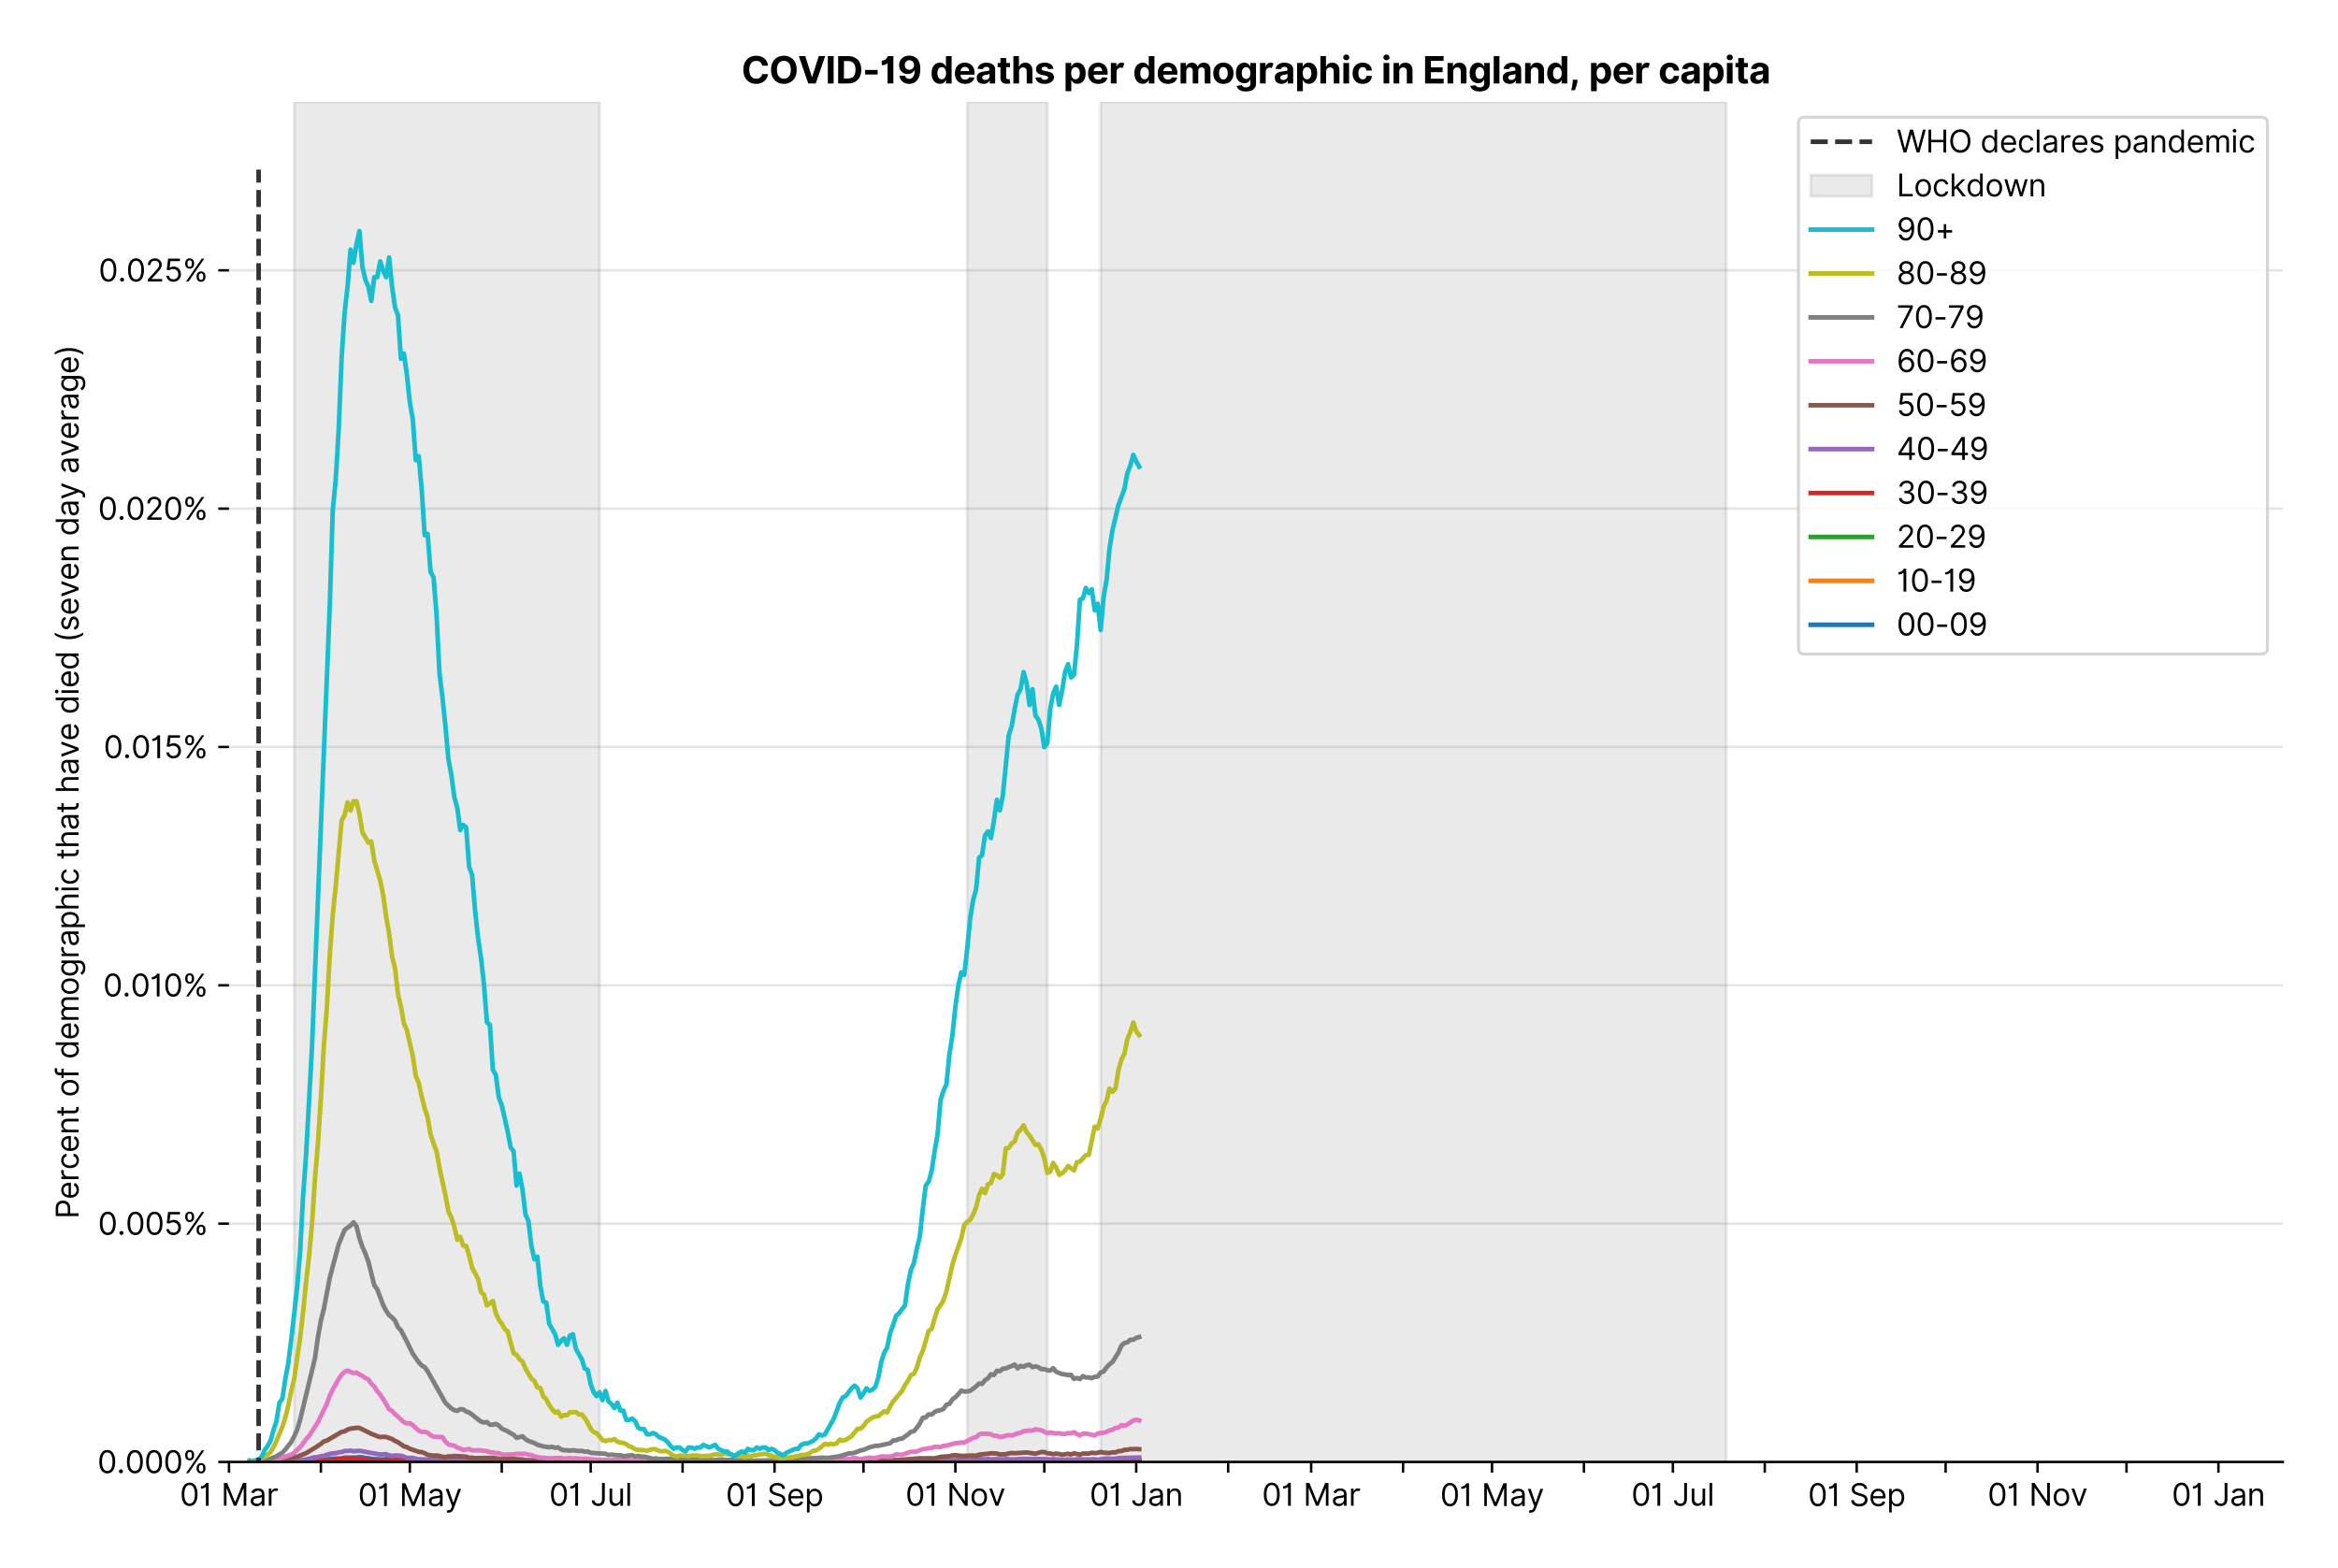 <?xml version="1.0" encoding="utf-8" standalone="no"?>
<!DOCTYPE svg PUBLIC "-//W3C//DTD SVG 1.1//EN"
  "http://www.w3.org/Graphics/SVG/1.1/DTD/svg11.dtd">
<svg xmlns:xlink="http://www.w3.org/1999/xlink" viewBox="0 0 762.255 511.234" xmlns="http://www.w3.org/2000/svg" version="1.1">
 <defs>
  <style type="text/css">*{stroke-linejoin: round; stroke-linecap: butt}</style>
 </defs>
 <g id="figure_1">
  <g id="patch_1">
   <path d="M 0 511.234 
L 762.255 511.234 
L 762.255 0 
L 0 0 
z
" style="fill: #ffffff"/>
  </g>
  <g id="axes_1">
   <g id="patch_2">
    <path d="M 74.655 476.745 
L 744.255 476.745 
L 744.255 33.225 
L 74.655 33.225 
z
" style="fill: #ffffff"/>
   </g>
   <g id="matplotlib.axis_1">
    <g id="xtick_1">
     <g id="line2d_1">
      <defs>
       <path id="m30f1d09d68" d="M 0 0 
L 0 3.5 
" style="stroke: #000000; stroke-width: 0.8"/>
      </defs>
      <g>
       <use xlink:href="#m30f1d09d68" x="74.655" y="476.745" style="stroke: #000000; stroke-width: 0.8"/>
      </g>
     </g>
     <g id="text_1">
      <!-- 01 Mar -->
      <g transform="translate(58.618 491.018)scale(0.1 -0.1)">
       <defs>
        <path id="Inter-Regular-30" d="M 2000 -64 
Q 1230 -64 806 561 
Q 382 1186 382 2327 
Q 382 3459 809 4088 
Q 1236 4718 2000 4718 
Q 2764 4718 3191 4088 
Q 3618 3459 3618 2327 
Q 3618 1186 3194 561 
Q 2771 -64 2000 -64 
z
M 2000 436 
Q 2509 436 2791 927 
Q 3073 1418 3073 2327 
Q 3073 3234 2789 3730 
Q 2505 4227 2000 4227 
Q 1496 4227 1211 3730 
Q 927 3234 927 2327 
Q 927 1418 1210 927 
Q 1493 436 2000 436 
z
" transform="scale(0.016)"/>
        <path id="Inter-Regular-31" d="M 1973 4655 
L 1973 0 
L 1409 0 
L 1409 3836 
L 1373 3836 
Q 1341 3773 1209 3692 
Q 1077 3611 868 3551 
Q 659 3491 391 3491 
L 391 3964 
Q 661 3964 859 4061 
Q 1057 4159 1190 4291 
Q 1323 4423 1392 4529 
Q 1461 4636 1473 4655 
L 1973 4655 
z
" transform="scale(0.016)"/>
        <path id="Inter-Regular-20" transform="scale(0.016)"/>
        <path id="Inter-Regular-4d" d="M 564 4655 
L 1236 4655 
L 2818 791 
L 2873 791 
L 4455 4655 
L 5127 4655 
L 5127 0 
L 4600 0 
L 4600 3536 
L 4555 3536 
L 3100 0 
L 2591 0 
L 1136 3536 
L 1091 3536 
L 1091 0 
L 564 0 
L 564 4655 
z
" transform="scale(0.016)"/>
        <path id="Inter-Regular-61" d="M 1518 -82 
Q 1186 -82 916 44 
Q 646 170 486 410 
Q 327 650 327 991 
Q 327 1291 445 1478 
Q 564 1666 761 1773 
Q 959 1880 1199 1933 
Q 1439 1986 1682 2018 
Q 2000 2059 2199 2080 
Q 2398 2102 2490 2154 
Q 2582 2207 2582 2336 
L 2582 2355 
Q 2582 2691 2399 2877 
Q 2216 3064 1846 3064 
Q 1461 3064 1243 2895 
Q 1025 2727 936 2536 
L 427 2718 
Q 564 3036 792 3214 
Q 1021 3393 1292 3464 
Q 1564 3536 1827 3536 
Q 1996 3536 2215 3496 
Q 2434 3457 2640 3334 
Q 2846 3211 2982 2963 
Q 3118 2716 3118 2300 
L 3118 0 
L 2582 0 
L 2582 473 
L 2555 473 
Q 2500 359 2373 229 
Q 2246 100 2034 9 
Q 1823 -82 1518 -82 
z
M 1600 400 
Q 1918 400 2137 525 
Q 2357 650 2469 847 
Q 2582 1045 2582 1264 
L 2582 1755 
Q 2548 1714 2433 1681 
Q 2318 1648 2169 1624 
Q 2021 1600 1881 1583 
Q 1741 1566 1655 1555 
Q 1446 1527 1265 1467 
Q 1084 1407 974 1287 
Q 864 1168 864 964 
Q 864 684 1072 542 
Q 1280 400 1600 400 
z
" transform="scale(0.016)"/>
        <path id="Inter-Regular-72" d="M 491 0 
L 491 3491 
L 1009 3491 
L 1009 2964 
L 1046 2964 
Q 1139 3223 1389 3384 
Q 1639 3545 1955 3545 
Q 2100 3545 2209 3511 
Q 2318 3477 2400 3418 
L 2218 2964 
Q 2161 2993 2085 3010 
Q 2009 3027 1909 3027 
Q 1527 3027 1277 2794 
Q 1027 2561 1027 2209 
L 1027 0 
L 491 0 
z
" transform="scale(0.016)"/>
       </defs>
       <use xlink:href="#Inter-Regular-30"/>
       <use xlink:href="#Inter-Regular-31" x="62.5"/>
       <use xlink:href="#Inter-Regular-20" x="106.676"/>
       <use xlink:href="#Inter-Regular-4d" x="134.801"/>
       <use xlink:href="#Inter-Regular-61" x="225.994"/>
       <use xlink:href="#Inter-Regular-72" x="282.386"/>
      </g>
     </g>
    </g>
    <g id="xtick_2">
     <g id="line2d_2">
      <g>
       <use xlink:href="#m30f1d09d68" x="104.62" y="476.745" style="stroke: #000000; stroke-width: 0.8"/>
      </g>
     </g>
    </g>
    <g id="xtick_3">
     <g id="line2d_3">
      <g>
       <use xlink:href="#m30f1d09d68" x="133.619" y="476.745" style="stroke: #000000; stroke-width: 0.8"/>
      </g>
     </g>
     <g id="text_2">
      <!-- 01 May -->
      <g transform="translate(116.716 491.117)scale(0.1 -0.1)">
       <defs>
        <path id="Inter-Regular-79" d="M 818 -1355 
Q 682 -1355 575 -1333 
Q 468 -1311 427 -1291 
L 564 -818 
Q 857 -893 1053 -814 
Q 1250 -736 1391 -345 
L 1509 -18 
L 218 3491 
L 800 3491 
L 1764 709 
L 1800 709 
L 2764 3491 
L 3346 3491 
L 1846 -564 
Q 1550 -1355 818 -1355 
z
" transform="scale(0.016)"/>
       </defs>
       <use xlink:href="#Inter-Regular-30"/>
       <use xlink:href="#Inter-Regular-31" x="62.5"/>
       <use xlink:href="#Inter-Regular-20" x="106.676"/>
       <use xlink:href="#Inter-Regular-4d" x="134.801"/>
       <use xlink:href="#Inter-Regular-61" x="225.994"/>
       <use xlink:href="#Inter-Regular-79" x="282.386"/>
      </g>
     </g>
    </g>
    <g id="xtick_4">
     <g id="line2d_4">
      <g>
       <use xlink:href="#m30f1d09d68" x="163.585" y="476.745" style="stroke: #000000; stroke-width: 0.8"/>
      </g>
     </g>
    </g>
    <g id="xtick_5">
     <g id="line2d_5">
      <g>
       <use xlink:href="#m30f1d09d68" x="192.584" y="476.745" style="stroke: #000000; stroke-width: 0.8"/>
      </g>
     </g>
     <g id="text_3">
      <!-- 01 Jul -->
      <g transform="translate(179.04 491.018)scale(0.1 -0.1)">
       <defs>
        <path id="Inter-Regular-4a" d="M 2346 4655 
L 2909 4655 
L 2909 1327 
Q 2909 657 2549 296 
Q 2189 -64 1582 -64 
Q 1200 -64 902 76 
Q 605 216 434 475 
Q 264 734 264 1091 
L 818 1091 
Q 818 795 1034 615 
Q 1250 436 1582 436 
Q 1948 436 2147 664 
Q 2346 893 2346 1327 
L 2346 4655 
z
" transform="scale(0.016)"/>
        <path id="Inter-Regular-75" d="M 2691 1427 
L 2691 3491 
L 3227 3491 
L 3227 0 
L 2691 0 
L 2691 591 
L 2655 591 
Q 2532 325 2273 140 
Q 2014 -45 1618 -45 
Q 1127 -45 809 280 
Q 491 605 491 1273 
L 491 3491 
L 1027 3491 
L 1027 1309 
Q 1027 927 1242 700 
Q 1457 473 1791 473 
Q 1991 473 2199 575 
Q 2407 677 2549 888 
Q 2691 1100 2691 1427 
z
" transform="scale(0.016)"/>
        <path id="Inter-Regular-6c" d="M 1027 4655 
L 1027 0 
L 491 0 
L 491 4655 
L 1027 4655 
z
" transform="scale(0.016)"/>
       </defs>
       <use xlink:href="#Inter-Regular-30"/>
       <use xlink:href="#Inter-Regular-31" x="62.5"/>
       <use xlink:href="#Inter-Regular-20" x="106.676"/>
       <use xlink:href="#Inter-Regular-4a" x="134.801"/>
       <use xlink:href="#Inter-Regular-75" x="189.063"/>
       <use xlink:href="#Inter-Regular-6c" x="247.159"/>
      </g>
     </g>
    </g>
    <g id="xtick_6">
     <g id="line2d_6">
      <g>
       <use xlink:href="#m30f1d09d68" x="222.549" y="476.745" style="stroke: #000000; stroke-width: 0.8"/>
      </g>
     </g>
    </g>
    <g id="xtick_7">
     <g id="line2d_7">
      <g>
       <use xlink:href="#m30f1d09d68" x="252.515" y="476.745" style="stroke: #000000; stroke-width: 0.8"/>
      </g>
     </g>
     <g id="text_4">
      <!-- 01 Sep -->
      <g transform="translate(236.627 491.117)scale(0.1 -0.1)">
       <defs>
        <path id="Inter-Regular-53" d="M 3109 3491 
Q 3068 3836 2777 4027 
Q 2486 4218 2064 4218 
Q 1600 4218 1318 3999 
Q 1036 3780 1036 3445 
Q 1036 3195 1189 3042 
Q 1343 2889 1553 2803 
Q 1764 2718 1936 2673 
L 2409 2545 
Q 2591 2498 2815 2414 
Q 3039 2330 3244 2185 
Q 3450 2041 3584 1816 
Q 3718 1591 3718 1264 
Q 3718 886 3521 581 
Q 3325 277 2949 97 
Q 2573 -82 2036 -82 
Q 1286 -82 845 272 
Q 405 627 364 1200 
L 946 1200 
Q 968 936 1124 764 
Q 1280 593 1519 510 
Q 1759 427 2036 427 
Q 2359 427 2616 533 
Q 2873 639 3023 828 
Q 3173 1018 3173 1273 
Q 3173 1505 3043 1650 
Q 2914 1795 2702 1886 
Q 2491 1977 2246 2045 
L 1673 2209 
Q 1127 2366 809 2657 
Q 491 2948 491 3418 
Q 491 3809 703 4101 
Q 916 4393 1276 4555 
Q 1636 4718 2082 4718 
Q 2532 4718 2882 4558 
Q 3232 4398 3437 4120 
Q 3643 3843 3655 3491 
L 3109 3491 
z
" transform="scale(0.016)"/>
        <path id="Inter-Regular-65" d="M 1955 -73 
Q 1450 -73 1085 151 
Q 721 375 524 778 
Q 327 1182 327 1718 
Q 327 2255 524 2665 
Q 721 3075 1074 3305 
Q 1427 3536 1900 3536 
Q 2173 3536 2439 3445 
Q 2705 3355 2923 3151 
Q 3141 2948 3270 2614 
Q 3400 2280 3400 1791 
L 3400 1564 
L 866 1564 
Q 884 1005 1183 707 
Q 1482 409 1955 409 
Q 2271 409 2498 545 
Q 2725 682 2827 955 
L 3346 809 
Q 3223 414 2854 170 
Q 2486 -73 1955 -73 
z
M 866 2027 
L 2855 2027 
Q 2855 2470 2595 2762 
Q 2336 3055 1900 3055 
Q 1593 3055 1368 2911 
Q 1143 2768 1013 2533 
Q 884 2298 866 2027 
z
" transform="scale(0.016)"/>
        <path id="Inter-Regular-70" d="M 491 -1309 
L 491 3491 
L 1009 3491 
L 1009 2936 
L 1073 2936 
Q 1132 3027 1237 3169 
Q 1343 3311 1542 3423 
Q 1741 3536 2082 3536 
Q 2523 3536 2859 3315 
Q 3196 3095 3384 2690 
Q 3573 2286 3573 1736 
Q 3573 1182 3384 776 
Q 3196 370 2861 148 
Q 2527 -73 2091 -73 
Q 1755 -73 1552 39 
Q 1350 152 1241 296 
Q 1132 441 1073 536 
L 1027 536 
L 1027 -1309 
L 491 -1309 
z
M 1018 1745 
Q 1018 1152 1276 780 
Q 1534 409 2018 409 
Q 2355 409 2581 587 
Q 2807 766 2921 1069 
Q 3036 1373 3036 1745 
Q 3036 2114 2923 2410 
Q 2811 2707 2585 2881 
Q 2359 3055 2018 3055 
Q 1527 3055 1272 2693 
Q 1018 2332 1018 1745 
z
" transform="scale(0.016)"/>
       </defs>
       <use xlink:href="#Inter-Regular-30"/>
       <use xlink:href="#Inter-Regular-31" x="62.5"/>
       <use xlink:href="#Inter-Regular-20" x="106.676"/>
       <use xlink:href="#Inter-Regular-53" x="134.801"/>
       <use xlink:href="#Inter-Regular-65" x="198.58"/>
       <use xlink:href="#Inter-Regular-70" x="256.818"/>
      </g>
     </g>
    </g>
    <g id="xtick_8">
     <g id="line2d_8">
      <g>
       <use xlink:href="#m30f1d09d68" x="281.514" y="476.745" style="stroke: #000000; stroke-width: 0.8"/>
      </g>
     </g>
    </g>
    <g id="xtick_9">
     <g id="line2d_9">
      <g>
       <use xlink:href="#m30f1d09d68" x="311.479" y="476.745" style="stroke: #000000; stroke-width: 0.8"/>
      </g>
     </g>
     <g id="text_5">
      <!-- 01 Nov -->
      <g transform="translate(295.208 491.018)scale(0.1 -0.1)">
       <defs>
        <path id="Inter-Regular-4e" d="M 4255 4655 
L 4255 0 
L 3709 0 
L 1173 3655 
L 1127 3655 
L 1127 0 
L 564 0 
L 564 4655 
L 1109 4655 
L 3655 991 
L 3700 991 
L 3700 4655 
L 4255 4655 
z
" transform="scale(0.016)"/>
        <path id="Inter-Regular-6f" d="M 1909 -73 
Q 1436 -73 1080 152 
Q 725 377 526 781 
Q 327 1186 327 1727 
Q 327 2273 526 2679 
Q 725 3086 1080 3311 
Q 1436 3536 1909 3536 
Q 2382 3536 2737 3311 
Q 3093 3086 3292 2679 
Q 3491 2273 3491 1727 
Q 3491 1186 3292 781 
Q 3093 377 2737 152 
Q 2382 -73 1909 -73 
z
M 1909 409 
Q 2268 409 2500 593 
Q 2732 777 2843 1077 
Q 2955 1377 2955 1727 
Q 2955 2077 2843 2379 
Q 2732 2682 2500 2868 
Q 2268 3055 1909 3055 
Q 1550 3055 1318 2868 
Q 1086 2682 975 2379 
Q 864 2077 864 1727 
Q 864 1377 975 1077 
Q 1086 777 1318 593 
Q 1550 409 1909 409 
z
" transform="scale(0.016)"/>
        <path id="Inter-Regular-76" d="M 3346 3491 
L 2055 0 
L 1509 0 
L 218 3491 
L 800 3491 
L 1764 709 
L 1800 709 
L 2764 3491 
L 3346 3491 
z
" transform="scale(0.016)"/>
       </defs>
       <use xlink:href="#Inter-Regular-30"/>
       <use xlink:href="#Inter-Regular-31" x="62.5"/>
       <use xlink:href="#Inter-Regular-20" x="106.676"/>
       <use xlink:href="#Inter-Regular-4e" x="134.801"/>
       <use xlink:href="#Inter-Regular-6f" x="210.085"/>
       <use xlink:href="#Inter-Regular-76" x="269.744"/>
      </g>
     </g>
    </g>
    <g id="xtick_10">
     <g id="line2d_10">
      <g>
       <use xlink:href="#m30f1d09d68" x="340.478" y="476.745" style="stroke: #000000; stroke-width: 0.8"/>
      </g>
     </g>
    </g>
    <g id="xtick_11">
     <g id="line2d_11">
      <g>
       <use xlink:href="#m30f1d09d68" x="370.444" y="476.745" style="stroke: #000000; stroke-width: 0.8"/>
      </g>
     </g>
     <g id="text_6">
      <!-- 01 Jan -->
      <g transform="translate(355.245 491.018)scale(0.1 -0.1)">
       <defs>
        <path id="Inter-Regular-6e" d="M 1027 2100 
L 1027 0 
L 491 0 
L 491 3491 
L 1009 3491 
L 1009 2945 
L 1055 2945 
Q 1177 3211 1427 3373 
Q 1677 3536 2073 3536 
Q 2602 3536 2928 3211 
Q 3255 2886 3255 2218 
L 3255 0 
L 2718 0 
L 2718 2182 
Q 2718 2593 2504 2824 
Q 2291 3055 1918 3055 
Q 1534 3055 1280 2806 
Q 1027 2557 1027 2100 
z
" transform="scale(0.016)"/>
       </defs>
       <use xlink:href="#Inter-Regular-30"/>
       <use xlink:href="#Inter-Regular-31" x="62.5"/>
       <use xlink:href="#Inter-Regular-20" x="106.676"/>
       <use xlink:href="#Inter-Regular-4a" x="134.801"/>
       <use xlink:href="#Inter-Regular-61" x="189.063"/>
       <use xlink:href="#Inter-Regular-6e" x="245.455"/>
      </g>
     </g>
    </g>
    <g id="xtick_12">
     <g id="line2d_12">
      <g>
       <use xlink:href="#m30f1d09d68" x="400.409" y="476.745" style="stroke: #000000; stroke-width: 0.8"/>
      </g>
     </g>
    </g>
    <g id="xtick_13">
     <g id="line2d_13">
      <g>
       <use xlink:href="#m30f1d09d68" x="427.475" y="476.745" style="stroke: #000000; stroke-width: 0.8"/>
      </g>
     </g>
     <g id="text_7">
      <!-- 01 Mar -->
      <g transform="translate(411.438 491.018)scale(0.1 -0.1)">
       <use xlink:href="#Inter-Regular-30"/>
       <use xlink:href="#Inter-Regular-31" x="62.5"/>
       <use xlink:href="#Inter-Regular-20" x="106.676"/>
       <use xlink:href="#Inter-Regular-4d" x="134.801"/>
       <use xlink:href="#Inter-Regular-61" x="225.994"/>
       <use xlink:href="#Inter-Regular-72" x="282.386"/>
      </g>
     </g>
    </g>
    <g id="xtick_14">
     <g id="line2d_14">
      <g>
       <use xlink:href="#m30f1d09d68" x="457.441" y="476.745" style="stroke: #000000; stroke-width: 0.8"/>
      </g>
     </g>
    </g>
    <g id="xtick_15">
     <g id="line2d_15">
      <g>
       <use xlink:href="#m30f1d09d68" x="486.439" y="476.745" style="stroke: #000000; stroke-width: 0.8"/>
      </g>
     </g>
     <g id="text_8">
      <!-- 01 May -->
      <g transform="translate(469.536 491.117)scale(0.1 -0.1)">
       <use xlink:href="#Inter-Regular-30"/>
       <use xlink:href="#Inter-Regular-31" x="62.5"/>
       <use xlink:href="#Inter-Regular-20" x="106.676"/>
       <use xlink:href="#Inter-Regular-4d" x="134.801"/>
       <use xlink:href="#Inter-Regular-61" x="225.994"/>
       <use xlink:href="#Inter-Regular-79" x="282.386"/>
      </g>
     </g>
    </g>
    <g id="xtick_16">
     <g id="line2d_16">
      <g>
       <use xlink:href="#m30f1d09d68" x="516.405" y="476.745" style="stroke: #000000; stroke-width: 0.8"/>
      </g>
     </g>
    </g>
    <g id="xtick_17">
     <g id="line2d_17">
      <g>
       <use xlink:href="#m30f1d09d68" x="545.404" y="476.745" style="stroke: #000000; stroke-width: 0.8"/>
      </g>
     </g>
     <g id="text_9">
      <!-- 01 Jul -->
      <g transform="translate(531.86 491.018)scale(0.1 -0.1)">
       <use xlink:href="#Inter-Regular-30"/>
       <use xlink:href="#Inter-Regular-31" x="62.5"/>
       <use xlink:href="#Inter-Regular-20" x="106.676"/>
       <use xlink:href="#Inter-Regular-4a" x="134.801"/>
       <use xlink:href="#Inter-Regular-75" x="189.063"/>
       <use xlink:href="#Inter-Regular-6c" x="247.159"/>
      </g>
     </g>
    </g>
    <g id="xtick_18">
     <g id="line2d_18">
      <g>
       <use xlink:href="#m30f1d09d68" x="575.369" y="476.745" style="stroke: #000000; stroke-width: 0.8"/>
      </g>
     </g>
    </g>
    <g id="xtick_19">
     <g id="line2d_19">
      <g>
       <use xlink:href="#m30f1d09d68" x="605.335" y="476.745" style="stroke: #000000; stroke-width: 0.8"/>
      </g>
     </g>
     <g id="text_10">
      <!-- 01 Sep -->
      <g transform="translate(589.448 491.117)scale(0.1 -0.1)">
       <use xlink:href="#Inter-Regular-30"/>
       <use xlink:href="#Inter-Regular-31" x="62.5"/>
       <use xlink:href="#Inter-Regular-20" x="106.676"/>
       <use xlink:href="#Inter-Regular-53" x="134.801"/>
       <use xlink:href="#Inter-Regular-65" x="198.58"/>
       <use xlink:href="#Inter-Regular-70" x="256.818"/>
      </g>
     </g>
    </g>
    <g id="xtick_20">
     <g id="line2d_20">
      <g>
       <use xlink:href="#m30f1d09d68" x="634.334" y="476.745" style="stroke: #000000; stroke-width: 0.8"/>
      </g>
     </g>
    </g>
    <g id="xtick_21">
     <g id="line2d_21">
      <g>
       <use xlink:href="#m30f1d09d68" x="664.3" y="476.745" style="stroke: #000000; stroke-width: 0.8"/>
      </g>
     </g>
     <g id="text_11">
      <!-- 01 Nov -->
      <g transform="translate(648.028 491.018)scale(0.1 -0.1)">
       <use xlink:href="#Inter-Regular-30"/>
       <use xlink:href="#Inter-Regular-31" x="62.5"/>
       <use xlink:href="#Inter-Regular-20" x="106.676"/>
       <use xlink:href="#Inter-Regular-4e" x="134.801"/>
       <use xlink:href="#Inter-Regular-6f" x="210.085"/>
       <use xlink:href="#Inter-Regular-76" x="269.744"/>
      </g>
     </g>
    </g>
    <g id="xtick_22">
     <g id="line2d_22">
      <g>
       <use xlink:href="#m30f1d09d68" x="693.298" y="476.745" style="stroke: #000000; stroke-width: 0.8"/>
      </g>
     </g>
    </g>
    <g id="xtick_23">
     <g id="line2d_23">
      <g>
       <use xlink:href="#m30f1d09d68" x="723.264" y="476.745" style="stroke: #000000; stroke-width: 0.8"/>
      </g>
     </g>
     <g id="text_12">
      <!-- 01 Jan -->
      <g transform="translate(708.065 491.018)scale(0.1 -0.1)">
       <use xlink:href="#Inter-Regular-30"/>
       <use xlink:href="#Inter-Regular-31" x="62.5"/>
       <use xlink:href="#Inter-Regular-20" x="106.676"/>
       <use xlink:href="#Inter-Regular-4a" x="134.801"/>
       <use xlink:href="#Inter-Regular-61" x="189.063"/>
       <use xlink:href="#Inter-Regular-6e" x="245.455"/>
      </g>
     </g>
    </g>
   </g>
   <g id="matplotlib.axis_2">
    <g id="ytick_1">
     <g id="line2d_24">
      <path d="M 74.655 476.745 
L 744.255 476.745 
" clip-path="url(#pa4f0dbbfb5)" style="fill: none; stroke: #e5e5e5; stroke-width: 0.8; stroke-linecap: square"/>
     </g>
     <g id="line2d_25">
      <defs>
       <path id="m101c526fdd" d="M 0 0 
L -3.5 0 
" style="stroke: #000000; stroke-width: 0.8"/>
      </defs>
      <g>
       <use xlink:href="#m101c526fdd" x="74.655" y="476.745" style="stroke: #000000; stroke-width: 0.8"/>
      </g>
     </g>
     <g id="text_13">
      <!-- 0.000% -->
      <g transform="translate(31.773 480.382)scale(0.1 -0.1)">
       <defs>
        <path id="Inter-Regular-2e" d="M 882 -36 
Q 714 -36 593 84 
Q 473 205 473 373 
Q 473 541 593 661 
Q 714 782 882 782 
Q 1050 782 1170 661 
Q 1291 541 1291 373 
Q 1291 205 1170 84 
Q 1050 -36 882 -36 
z
" transform="scale(0.016)"/>
        <path id="Inter-Regular-25" d="M 2855 873 
L 2855 1118 
Q 2855 1373 2960 1585 
Q 3066 1798 3269 1926 
Q 3473 2055 3764 2055 
Q 4059 2055 4259 1926 
Q 4459 1798 4561 1585 
Q 4664 1373 4664 1118 
L 4664 873 
Q 4664 618 4560 405 
Q 4457 193 4256 64 
Q 4055 -64 3764 -64 
Q 3468 -64 3266 64 
Q 3064 193 2959 405 
Q 2855 618 2855 873 
z
M 536 3536 
L 536 3782 
Q 536 4036 642 4248 
Q 748 4461 951 4589 
Q 1155 4718 1446 4718 
Q 1741 4718 1941 4589 
Q 2141 4461 2243 4248 
Q 2346 4036 2346 3782 
L 2346 3536 
Q 2346 3282 2242 3069 
Q 2139 2857 1937 2728 
Q 1736 2600 1446 2600 
Q 1150 2600 948 2728 
Q 746 2857 641 3069 
Q 536 3282 536 3536 
z
M 709 0 
L 3909 4655 
L 4427 4655 
L 1227 0 
L 709 0 
z
M 3318 1118 
L 3318 873 
Q 3318 661 3418 494 
Q 3518 327 3764 327 
Q 4002 327 4101 494 
Q 4200 661 4200 873 
L 4200 1118 
Q 4200 1330 4104 1497 
Q 4009 1664 3764 1664 
Q 3525 1664 3421 1497 
Q 3318 1330 3318 1118 
z
M 1000 3782 
L 1000 3536 
Q 1000 3325 1100 3158 
Q 1200 2991 1446 2991 
Q 1684 2991 1783 3158 
Q 1882 3325 1882 3536 
L 1882 3782 
Q 1882 3993 1786 4160 
Q 1691 4327 1446 4327 
Q 1207 4327 1103 4160 
Q 1000 3993 1000 3782 
z
" transform="scale(0.016)"/>
       </defs>
       <use xlink:href="#Inter-Regular-30"/>
       <use xlink:href="#Inter-Regular-2e" x="62.5"/>
       <use xlink:href="#Inter-Regular-30" x="90.057"/>
       <use xlink:href="#Inter-Regular-30" x="152.557"/>
       <use xlink:href="#Inter-Regular-30" x="215.057"/>
       <use xlink:href="#Inter-Regular-25" x="277.557"/>
      </g>
     </g>
    </g>
    <g id="ytick_2">
     <g id="line2d_26">
      <path d="M 74.655 399.026 
L 744.255 399.026 
" clip-path="url(#pa4f0dbbfb5)" style="fill: none; stroke: #e5e5e5; stroke-width: 0.8; stroke-linecap: square"/>
     </g>
     <g id="line2d_27">
      <g>
       <use xlink:href="#m101c526fdd" x="74.655" y="399.026" style="stroke: #000000; stroke-width: 0.8"/>
      </g>
     </g>
     <g id="text_14">
      <!-- 0.005% -->
      <g transform="translate(31.944 402.663)scale(0.1 -0.1)">
       <defs>
        <path id="Inter-Regular-35" d="M 1936 -64 
Q 1536 -64 1216 95 
Q 896 255 702 532 
Q 509 809 491 1164 
L 1036 1164 
Q 1068 848 1324 642 
Q 1580 436 1936 436 
Q 2223 436 2447 570 
Q 2671 705 2799 940 
Q 2927 1175 2927 1473 
Q 2927 1777 2794 2017 
Q 2661 2257 2429 2395 
Q 2198 2534 1900 2536 
Q 1686 2539 1461 2472 
Q 1236 2405 1091 2300 
L 564 2364 
L 846 4655 
L 3264 4655 
L 3264 4155 
L 1318 4155 
L 1155 2782 
L 1182 2782 
Q 1325 2895 1541 2970 
Q 1757 3045 1991 3045 
Q 2418 3045 2753 2842 
Q 3089 2639 3281 2286 
Q 3473 1934 3473 1482 
Q 3473 1036 3274 687 
Q 3075 339 2727 137 
Q 2380 -64 1936 -64 
z
" transform="scale(0.016)"/>
       </defs>
       <use xlink:href="#Inter-Regular-30"/>
       <use xlink:href="#Inter-Regular-2e" x="62.5"/>
       <use xlink:href="#Inter-Regular-30" x="90.057"/>
       <use xlink:href="#Inter-Regular-30" x="152.557"/>
       <use xlink:href="#Inter-Regular-35" x="215.057"/>
       <use xlink:href="#Inter-Regular-25" x="275.852"/>
      </g>
     </g>
    </g>
    <g id="ytick_3">
     <g id="line2d_28">
      <path d="M 74.655 321.307 
L 744.255 321.307 
" clip-path="url(#pa4f0dbbfb5)" style="fill: none; stroke: #e5e5e5; stroke-width: 0.8; stroke-linecap: square"/>
     </g>
     <g id="line2d_29">
      <g>
       <use xlink:href="#m101c526fdd" x="74.655" y="321.307" style="stroke: #000000; stroke-width: 0.8"/>
      </g>
     </g>
     <g id="text_15">
      <!-- 0.010% -->
      <g transform="translate(33.606 324.944)scale(0.1 -0.1)">
       <use xlink:href="#Inter-Regular-30"/>
       <use xlink:href="#Inter-Regular-2e" x="62.5"/>
       <use xlink:href="#Inter-Regular-30" x="90.057"/>
       <use xlink:href="#Inter-Regular-31" x="152.557"/>
       <use xlink:href="#Inter-Regular-30" x="196.733"/>
       <use xlink:href="#Inter-Regular-25" x="259.233"/>
      </g>
     </g>
    </g>
    <g id="ytick_4">
     <g id="line2d_30">
      <path d="M 74.655 243.588 
L 744.255 243.588 
" clip-path="url(#pa4f0dbbfb5)" style="fill: none; stroke: #e5e5e5; stroke-width: 0.8; stroke-linecap: square"/>
     </g>
     <g id="line2d_31">
      <g>
       <use xlink:href="#m101c526fdd" x="74.655" y="243.588" style="stroke: #000000; stroke-width: 0.8"/>
      </g>
     </g>
     <g id="text_16">
      <!-- 0.015% -->
      <g transform="translate(33.777 247.225)scale(0.1 -0.1)">
       <use xlink:href="#Inter-Regular-30"/>
       <use xlink:href="#Inter-Regular-2e" x="62.5"/>
       <use xlink:href="#Inter-Regular-30" x="90.057"/>
       <use xlink:href="#Inter-Regular-31" x="152.557"/>
       <use xlink:href="#Inter-Regular-35" x="196.733"/>
       <use xlink:href="#Inter-Regular-25" x="257.528"/>
      </g>
     </g>
    </g>
    <g id="ytick_5">
     <g id="line2d_32">
      <path d="M 74.655 165.869 
L 744.255 165.869 
" clip-path="url(#pa4f0dbbfb5)" style="fill: none; stroke: #e5e5e5; stroke-width: 0.8; stroke-linecap: square"/>
     </g>
     <g id="line2d_33">
      <g>
       <use xlink:href="#m101c526fdd" x="74.655" y="165.869" style="stroke: #000000; stroke-width: 0.8"/>
      </g>
     </g>
     <g id="text_17">
      <!-- 0.020% -->
      <g transform="translate(31.972 169.506)scale(0.1 -0.1)">
       <defs>
        <path id="Inter-Regular-32" d="M 482 0 
L 482 409 
L 2018 2091 
Q 2289 2386 2464 2605 
Q 2639 2825 2724 3019 
Q 2809 3214 2809 3427 
Q 2809 3795 2553 4011 
Q 2298 4227 1918 4227 
Q 1514 4227 1275 3985 
Q 1036 3743 1036 3345 
L 500 3345 
Q 500 3755 688 4064 
Q 877 4373 1203 4545 
Q 1530 4718 1936 4718 
Q 2346 4718 2661 4545 
Q 2977 4373 3156 4079 
Q 3336 3786 3336 3427 
Q 3336 3170 3244 2926 
Q 3152 2682 2926 2383 
Q 2700 2084 2300 1655 
L 1255 536 
L 1255 500 
L 3418 500 
L 3418 0 
L 482 0 
z
" transform="scale(0.016)"/>
       </defs>
       <use xlink:href="#Inter-Regular-30"/>
       <use xlink:href="#Inter-Regular-2e" x="62.5"/>
       <use xlink:href="#Inter-Regular-30" x="90.057"/>
       <use xlink:href="#Inter-Regular-32" x="152.557"/>
       <use xlink:href="#Inter-Regular-30" x="213.068"/>
       <use xlink:href="#Inter-Regular-25" x="275.568"/>
      </g>
     </g>
    </g>
    <g id="ytick_6">
     <g id="line2d_34">
      <path d="M 74.655 88.15 
L 744.255 88.15 
" clip-path="url(#pa4f0dbbfb5)" style="fill: none; stroke: #e5e5e5; stroke-width: 0.8; stroke-linecap: square"/>
     </g>
     <g id="line2d_35">
      <g>
       <use xlink:href="#m101c526fdd" x="74.655" y="88.15" style="stroke: #000000; stroke-width: 0.8"/>
      </g>
     </g>
     <g id="text_18">
      <!-- 0.025% -->
      <g transform="translate(32.142 91.787)scale(0.1 -0.1)">
       <use xlink:href="#Inter-Regular-30"/>
       <use xlink:href="#Inter-Regular-2e" x="62.5"/>
       <use xlink:href="#Inter-Regular-30" x="90.057"/>
       <use xlink:href="#Inter-Regular-32" x="152.557"/>
       <use xlink:href="#Inter-Regular-35" x="213.068"/>
       <use xlink:href="#Inter-Regular-25" x="273.864"/>
      </g>
     </g>
    </g>
    <g id="text_19">
     <!-- Percent of demographic that have died (seven day average) -->
     <g transform="translate(25.614 397.458)rotate(-90)scale(0.1 -0.1)">
      <defs>
       <path id="Inter-Regular-50" d="M 564 0 
L 564 4655 
L 2136 4655 
Q 2684 4655 3033 4458 
Q 3382 4261 3550 3927 
Q 3718 3593 3718 3182 
Q 3718 2770 3551 2434 
Q 3384 2098 3036 1899 
Q 2689 1700 2146 1700 
L 1127 1700 
L 1127 0 
L 564 0 
z
M 1127 2200 
L 2127 2200 
Q 2689 2200 2926 2482 
Q 3164 2764 3164 3182 
Q 3164 3602 2925 3878 
Q 2686 4155 2118 4155 
L 1127 4155 
L 1127 2200 
z
" transform="scale(0.016)"/>
       <path id="Inter-Regular-63" d="M 1909 -73 
Q 1418 -73 1063 159 
Q 709 391 518 798 
Q 327 1205 327 1727 
Q 327 2259 524 2667 
Q 721 3075 1074 3305 
Q 1427 3536 1900 3536 
Q 2268 3536 2563 3400 
Q 2859 3264 3047 3018 
Q 3236 2773 3282 2445 
L 2746 2445 
Q 2684 2684 2474 2869 
Q 2264 3055 1909 3055 
Q 1439 3055 1151 2697 
Q 864 2339 864 1745 
Q 864 1139 1148 774 
Q 1432 409 1909 409 
Q 2223 409 2447 570 
Q 2671 732 2746 1018 
L 3282 1018 
Q 3236 709 3058 462 
Q 2880 216 2588 71 
Q 2296 -73 1909 -73 
z
" transform="scale(0.016)"/>
       <path id="Inter-Regular-74" d="M 2009 3491 
L 2009 3036 
L 1264 3036 
L 1264 1000 
Q 1264 773 1331 660 
Q 1398 548 1503 510 
Q 1609 473 1727 473 
Q 1816 473 1873 483 
Q 1930 493 1964 500 
L 2073 18 
Q 2018 -2 1920 -23 
Q 1823 -45 1673 -45 
Q 1446 -45 1228 52 
Q 1011 150 869 350 
Q 727 550 727 855 
L 727 3036 
L 200 3036 
L 200 3491 
L 727 3491 
L 727 4327 
L 1264 4327 
L 1264 3491 
L 2009 3491 
z
" transform="scale(0.016)"/>
       <path id="Inter-Regular-66" d="M 2046 3491 
L 2046 3036 
L 1264 3036 
L 1264 0 
L 727 0 
L 727 3036 
L 164 3036 
L 164 3491 
L 727 3491 
L 727 3973 
Q 727 4273 868 4473 
Q 1009 4673 1234 4773 
Q 1459 4873 1709 4873 
Q 1907 4873 2032 4841 
Q 2157 4809 2218 4782 
L 2064 4318 
Q 2023 4332 1951 4352 
Q 1880 4373 1764 4373 
Q 1498 4373 1381 4239 
Q 1264 4105 1264 3845 
L 1264 3491 
L 2046 3491 
z
" transform="scale(0.016)"/>
       <path id="Inter-Regular-64" d="M 1809 -73 
Q 1373 -73 1039 148 
Q 705 370 516 776 
Q 327 1182 327 1736 
Q 327 2286 516 2690 
Q 705 3095 1041 3315 
Q 1377 3536 1818 3536 
Q 2159 3536 2358 3423 
Q 2557 3311 2662 3169 
Q 2768 3027 2827 2936 
L 2873 2936 
L 2873 4655 
L 3409 4655 
L 3409 0 
L 2891 0 
L 2891 536 
L 2827 536 
Q 2768 441 2659 296 
Q 2550 152 2348 39 
Q 2146 -73 1809 -73 
z
M 1882 409 
Q 2366 409 2624 780 
Q 2882 1152 2882 1745 
Q 2882 2332 2627 2693 
Q 2373 3055 1882 3055 
Q 1541 3055 1315 2881 
Q 1089 2707 976 2410 
Q 864 2114 864 1745 
Q 864 1373 978 1069 
Q 1093 766 1319 587 
Q 1546 409 1882 409 
z
" transform="scale(0.016)"/>
       <path id="Inter-Regular-6d" d="M 491 0 
L 491 3491 
L 1009 3491 
L 1009 2945 
L 1055 2945 
Q 1164 3225 1407 3380 
Q 1650 3536 1991 3536 
Q 2336 3536 2567 3380 
Q 2798 3225 2927 2945 
L 2964 2945 
Q 3098 3216 3366 3376 
Q 3634 3536 4009 3536 
Q 4477 3536 4775 3244 
Q 5073 2952 5073 2336 
L 5073 0 
L 4536 0 
L 4536 2336 
Q 4536 2723 4325 2889 
Q 4114 3055 3827 3055 
Q 3459 3055 3257 2833 
Q 3055 2611 3055 2273 
L 3055 0 
L 2509 0 
L 2509 2391 
Q 2509 2689 2316 2872 
Q 2123 3055 1818 3055 
Q 1609 3055 1428 2943 
Q 1248 2832 1137 2635 
Q 1027 2439 1027 2182 
L 1027 0 
L 491 0 
z
" transform="scale(0.016)"/>
       <path id="Inter-Regular-67" d="M 1900 -1382 
Q 1316 -1382 976 -1169 
Q 636 -957 473 -682 
L 900 -382 
Q 973 -477 1084 -601 
Q 1196 -725 1390 -817 
Q 1584 -909 1900 -909 
Q 2323 -909 2598 -704 
Q 2873 -500 2873 -64 
L 2873 645 
L 2827 645 
Q 2768 550 2660 410 
Q 2552 270 2351 162 
Q 2150 55 1809 55 
Q 1386 55 1051 255 
Q 716 455 521 836 
Q 327 1218 327 1764 
Q 327 2300 516 2699 
Q 705 3098 1041 3317 
Q 1377 3536 1818 3536 
Q 2159 3536 2360 3423 
Q 2561 3311 2669 3169 
Q 2777 3027 2836 2936 
L 2891 2936 
L 2891 3491 
L 3409 3491 
L 3409 -100 
Q 3409 -550 3205 -833 
Q 3002 -1116 2660 -1249 
Q 2318 -1382 1900 -1382 
z
M 1882 536 
Q 2366 536 2624 864 
Q 2882 1193 2882 1773 
Q 2882 2339 2627 2697 
Q 2373 3055 1882 3055 
Q 1541 3055 1315 2882 
Q 1089 2709 976 2418 
Q 864 2127 864 1773 
Q 864 1227 1120 881 
Q 1377 536 1882 536 
z
" transform="scale(0.016)"/>
       <path id="Inter-Regular-68" d="M 1027 2100 
L 1027 0 
L 491 0 
L 491 4655 
L 1027 4655 
L 1027 2945 
L 1073 2945 
Q 1196 3216 1442 3376 
Q 1689 3536 2100 3536 
Q 2636 3536 2963 3213 
Q 3291 2891 3291 2218 
L 3291 0 
L 2755 0 
L 2755 2182 
Q 2755 2598 2540 2826 
Q 2325 3055 1946 3055 
Q 1548 3055 1287 2806 
Q 1027 2557 1027 2100 
z
" transform="scale(0.016)"/>
       <path id="Inter-Regular-69" d="M 491 0 
L 491 3491 
L 1027 3491 
L 1027 0 
L 491 0 
z
M 764 4073 
Q 607 4073 494 4179 
Q 382 4286 382 4436 
Q 382 4586 494 4693 
Q 607 4800 764 4800 
Q 921 4800 1033 4693 
Q 1146 4586 1146 4436 
Q 1146 4286 1033 4179 
Q 921 4073 764 4073 
z
" transform="scale(0.016)"/>
       <path id="Inter-Regular-28" d="M 682 1964 
Q 682 2823 906 3544 
Q 1130 4266 1546 4873 
L 2018 4873 
Q 1800 4573 1623 4095 
Q 1446 3618 1341 3061 
Q 1236 2505 1236 1964 
Q 1236 1423 1341 866 
Q 1446 309 1623 -168 
Q 1800 -645 2018 -945 
L 1546 -945 
Q 1130 -339 906 383 
Q 682 1105 682 1964 
z
" transform="scale(0.016)"/>
       <path id="Inter-Regular-73" d="M 2964 2709 
L 2482 2573 
Q 2411 2755 2245 2914 
Q 2080 3073 1727 3073 
Q 1407 3073 1194 2926 
Q 982 2780 982 2555 
Q 982 2355 1127 2239 
Q 1273 2123 1582 2045 
L 2100 1918 
Q 3027 1691 3027 973 
Q 3027 673 2855 436 
Q 2684 200 2377 63 
Q 2071 -73 1664 -73 
Q 1130 -73 780 159 
Q 430 391 336 836 
L 846 964 
Q 989 400 1655 400 
Q 2030 400 2251 560 
Q 2473 720 2473 945 
Q 2473 1316 1955 1436 
L 1373 1573 
Q 893 1686 669 1926 
Q 446 2166 446 2527 
Q 446 2823 613 3050 
Q 780 3277 1069 3406 
Q 1359 3536 1727 3536 
Q 2246 3536 2542 3309 
Q 2839 3082 2964 2709 
z
" transform="scale(0.016)"/>
       <path id="Inter-Regular-29" d="M 1638 1940 
Q 1638 1081 1414 359 
Q 1191 -362 775 -969 
L 302 -969 
Q 520 -669 697 -191 
Q 875 286 979 842 
Q 1084 1399 1084 1940 
Q 1084 2481 979 3038 
Q 875 3595 697 4072 
Q 520 4549 302 4849 
L 775 4849 
Q 1191 4243 1414 3521 
Q 1638 2799 1638 1940 
z
" transform="scale(0.016)"/>
      </defs>
      <use xlink:href="#Inter-Regular-50"/>
      <use xlink:href="#Inter-Regular-65" x="63.494"/>
      <use xlink:href="#Inter-Regular-72" x="121.733"/>
      <use xlink:href="#Inter-Regular-63" x="160.085"/>
      <use xlink:href="#Inter-Regular-65" x="215.909"/>
      <use xlink:href="#Inter-Regular-6e" x="274.148"/>
      <use xlink:href="#Inter-Regular-74" x="332.671"/>
      <use xlink:href="#Inter-Regular-20" x="369.034"/>
      <use xlink:href="#Inter-Regular-6f" x="397.159"/>
      <use xlink:href="#Inter-Regular-66" x="456.818"/>
      <use xlink:href="#Inter-Regular-20" x="492.898"/>
      <use xlink:href="#Inter-Regular-64" x="521.023"/>
      <use xlink:href="#Inter-Regular-65" x="583.097"/>
      <use xlink:href="#Inter-Regular-6d" x="641.335"/>
      <use xlink:href="#Inter-Regular-6f" x="728.267"/>
      <use xlink:href="#Inter-Regular-67" x="787.926"/>
      <use xlink:href="#Inter-Regular-72" x="848.864"/>
      <use xlink:href="#Inter-Regular-61" x="887.216"/>
      <use xlink:href="#Inter-Regular-70" x="943.608"/>
      <use xlink:href="#Inter-Regular-68" x="1004.546"/>
      <use xlink:href="#Inter-Regular-69" x="1063.637"/>
      <use xlink:href="#Inter-Regular-63" x="1087.358"/>
      <use xlink:href="#Inter-Regular-20" x="1143.182"/>
      <use xlink:href="#Inter-Regular-74" x="1171.307"/>
      <use xlink:href="#Inter-Regular-68" x="1207.671"/>
      <use xlink:href="#Inter-Regular-61" x="1266.762"/>
      <use xlink:href="#Inter-Regular-74" x="1323.154"/>
      <use xlink:href="#Inter-Regular-20" x="1359.517"/>
      <use xlink:href="#Inter-Regular-68" x="1387.642"/>
      <use xlink:href="#Inter-Regular-61" x="1446.733"/>
      <use xlink:href="#Inter-Regular-76" x="1503.125"/>
      <use xlink:href="#Inter-Regular-65" x="1558.807"/>
      <use xlink:href="#Inter-Regular-20" x="1617.046"/>
      <use xlink:href="#Inter-Regular-64" x="1645.171"/>
      <use xlink:href="#Inter-Regular-69" x="1707.245"/>
      <use xlink:href="#Inter-Regular-65" x="1730.966"/>
      <use xlink:href="#Inter-Regular-64" x="1789.205"/>
      <use xlink:href="#Inter-Regular-20" x="1851.279"/>
      <use xlink:href="#Inter-Regular-28" x="1879.404"/>
      <use xlink:href="#Inter-Regular-73" x="1915.625"/>
      <use xlink:href="#Inter-Regular-65" x="1967.898"/>
      <use xlink:href="#Inter-Regular-76" x="2026.137"/>
      <use xlink:href="#Inter-Regular-65" x="2081.819"/>
      <use xlink:href="#Inter-Regular-6e" x="2140.057"/>
      <use xlink:href="#Inter-Regular-20" x="2198.58"/>
      <use xlink:href="#Inter-Regular-64" x="2226.705"/>
      <use xlink:href="#Inter-Regular-61" x="2288.779"/>
      <use xlink:href="#Inter-Regular-79" x="2345.171"/>
      <use xlink:href="#Inter-Regular-20" x="2400.853"/>
      <use xlink:href="#Inter-Regular-61" x="2428.978"/>
      <use xlink:href="#Inter-Regular-76" x="2485.37"/>
      <use xlink:href="#Inter-Regular-65" x="2541.052"/>
      <use xlink:href="#Inter-Regular-72" x="2599.29"/>
      <use xlink:href="#Inter-Regular-61" x="2637.643"/>
      <use xlink:href="#Inter-Regular-67" x="2694.035"/>
      <use xlink:href="#Inter-Regular-65" x="2754.972"/>
      <use xlink:href="#Inter-Regular-29" x="2813.211"/>
     </g>
    </g>
   </g>
   <g id="patch_3">
    <path d="M 95.921 476.745 
L 95.921 33.225 
L 195.484 33.225 
L 195.484 476.745 
z
" clip-path="url(#pa4f0dbbfb5)" style="fill: #777777; opacity: 0.15; stroke: #777777; stroke-linejoin: miter"/>
   </g>
   <g id="patch_4">
    <path d="M 315.346 476.745 
L 315.346 33.225 
L 341.445 33.225 
L 341.445 476.745 
z
" clip-path="url(#pa4f0dbbfb5)" style="fill: #777777; opacity: 0.15; stroke: #777777; stroke-linejoin: miter"/>
   </g>
   <g id="patch_5">
    <path d="M 358.844 476.745 
L 358.844 33.225 
L 562.803 33.225 
L 562.803 476.745 
z
" clip-path="url(#pa4f0dbbfb5)" style="fill: #777777; opacity: 0.15; stroke: #777777; stroke-linejoin: miter"/>
   </g>
   <g id="line2d_36">
    <path d="M 81.421 476.745 
L 86.254 476.68 
L 95.921 476.583 
L 100.754 476.355 
L 102.687 476.258 
L 104.62 476.096 
L 106.554 475.998 
L 107.52 475.706 
L 111.387 475.576 
L 112.353 475.316 
L 116.22 475.316 
L 117.186 475.154 
L 118.153 475.219 
L 119.12 475.479 
L 120.086 475.511 
L 121.053 475.738 
L 124.919 475.966 
L 125.886 475.771 
L 127.819 475.901 
L 129.753 475.738 
L 132.653 476.388 
L 133.619 476.42 
L 134.586 476.323 
L 136.519 476.518 
L 139.419 476.388 
L 143.285 476.583 
L 150.052 476.453 
L 157.785 476.648 
L 160.685 476.615 
L 162.618 476.713 
L 169.385 476.615 
L 171.318 476.55 
L 177.118 476.648 
L 179.051 476.615 
L 184.851 476.68 
L 186.784 476.745 
L 283.447 476.648 
L 288.28 476.583 
L 317.279 476.485 
L 324.045 476.355 
L 329.845 476.453 
L 331.778 476.388 
L 349.178 476.485 
L 350.144 476.55 
L 351.111 476.453 
L 354.978 476.55 
L 356.911 476.453 
L 358.844 476.453 
L 360.777 476.355 
L 368.51 476.29 
L 369.477 476.225 
L 371.41 476.355 
L 371.41 476.355 
" clip-path="url(#pa4f0dbbfb5)" style="fill: none; stroke: #1f77b4; stroke-width: 1.5; stroke-linecap: square"/>
   </g>
   <g id="line2d_37">
    <path d="M 81.421 476.745 
L 106.554 476.642 
L 109.453 476.642 
L 371.41 476.745 
L 371.41 476.745 
" clip-path="url(#pa4f0dbbfb5)" style="fill: none; stroke: #ff7f0e; stroke-width: 1.5; stroke-linecap: square"/>
   </g>
   <g id="line2d_38">
    <path d="M 81.421 476.745 
L 98.82 476.654 
L 102.687 476.471 
L 104.62 476.319 
L 107.52 476.319 
L 109.453 476.349 
L 110.42 476.41 
L 112.353 476.379 
L 114.287 476.379 
L 118.153 476.593 
L 125.886 476.41 
L 130.719 476.654 
L 371.41 476.654 
L 371.41 476.654 
" clip-path="url(#pa4f0dbbfb5)" style="fill: none; stroke: #2ca02c; stroke-width: 1.5; stroke-linecap: square"/>
   </g>
   <g id="line2d_39">
    <path d="M 81.421 476.745 
L 93.987 476.657 
L 96.887 476.509 
L 97.854 476.362 
L 101.72 476.274 
L 102.687 476.333 
L 103.654 476.274 
L 104.62 476.333 
L 106.554 476.127 
L 107.52 476.127 
L 110.42 475.803 
L 112.353 475.773 
L 113.32 475.832 
L 114.287 475.656 
L 116.22 475.626 
L 117.186 475.803 
L 120.086 475.95 
L 122.02 476.303 
L 129.753 476.156 
L 135.552 476.421 
L 141.352 476.539 
L 145.219 476.48 
L 155.852 476.716 
L 291.18 476.627 
L 295.047 476.598 
L 317.279 476.539 
L 319.212 476.451 
L 324.045 476.509 
L 326.945 476.421 
L 331.778 476.362 
L 341.445 476.421 
L 343.378 476.598 
L 344.345 476.509 
L 345.311 476.598 
L 350.144 476.362 
L 351.111 476.451 
L 352.078 476.421 
L 354.011 476.509 
L 359.811 476.598 
L 361.744 476.509 
L 363.677 476.509 
L 365.611 476.362 
L 370.444 476.097 
L 371.41 476.156 
L 371.41 476.156 
" clip-path="url(#pa4f0dbbfb5)" style="fill: none; stroke: #d62728; stroke-width: 1.5; stroke-linecap: square"/>
   </g>
   <g id="line2d_40">
    <path d="M 81.421 476.745 
L 86.254 476.683 
L 92.054 476.62 
L 97.854 476.184 
L 100.754 475.717 
L 101.72 475.406 
L 102.687 475.219 
L 103.654 475.157 
L 104.62 474.845 
L 105.587 474.752 
L 107.52 474.098 
L 108.487 473.911 
L 109.453 473.88 
L 110.42 473.6 
L 111.387 473.537 
L 112.353 473.132 
L 113.32 473.164 
L 114.287 473.008 
L 115.253 473.257 
L 117.186 473.101 
L 123.953 474.316 
L 125.886 474.191 
L 126.853 474.596 
L 127.819 474.783 
L 128.786 474.596 
L 130.719 474.721 
L 131.686 475.001 
L 132.653 475.437 
L 134.586 475.406 
L 135.552 475.717 
L 136.519 475.873 
L 142.319 475.998 
L 143.285 475.966 
L 144.252 476.06 
L 145.219 475.966 
L 150.052 476.184 
L 156.818 476.247 
L 157.785 476.371 
L 159.718 476.371 
L 163.585 476.527 
L 168.418 476.465 
L 170.351 476.402 
L 172.284 476.34 
L 175.184 476.527 
L 177.118 476.62 
L 178.084 476.714 
L 180.017 476.652 
L 182.917 476.652 
L 191.617 476.558 
L 194.517 476.558 
L 198.383 476.652 
L 203.217 476.714 
L 217.716 476.62 
L 220.616 476.527 
L 228.349 476.683 
L 231.249 476.652 
L 237.049 476.745 
L 272.814 476.652 
L 276.681 476.62 
L 286.347 476.527 
L 288.28 476.496 
L 293.113 476.558 
L 296.013 476.496 
L 298.913 476.247 
L 302.78 476.153 
L 305.679 476.091 
L 308.579 476.247 
L 312.446 476.06 
L 313.413 475.873 
L 316.312 475.593 
L 317.279 475.748 
L 320.179 475.811 
L 321.146 475.873 
L 322.112 475.78 
L 323.079 475.904 
L 325.012 475.811 
L 326.945 475.935 
L 327.912 475.78 
L 329.845 475.935 
L 330.812 475.935 
L 332.745 475.748 
L 340.478 475.811 
L 342.411 475.904 
L 343.378 475.811 
L 346.278 475.998 
L 347.245 476.029 
L 348.211 475.904 
L 350.144 475.998 
L 351.111 475.842 
L 354.978 475.935 
L 356.911 475.873 
L 357.878 475.998 
L 360.777 475.593 
L 362.711 475.717 
L 363.677 475.655 
L 364.644 475.468 
L 371.41 475.281 
L 371.41 475.281 
" clip-path="url(#pa4f0dbbfb5)" style="fill: none; stroke: #9467bd; stroke-width: 1.5; stroke-linecap: square"/>
   </g>
   <g id="line2d_41">
    <path d="M 81.421 476.716 
L 88.188 476.657 
L 91.087 476.423 
L 92.054 476.247 
L 93.021 475.954 
L 93.987 475.807 
L 94.954 475.456 
L 96.887 475.045 
L 99.787 473.873 
L 102.687 472.115 
L 104.62 470.855 
L 105.587 470.035 
L 106.554 469.771 
L 111.387 466.929 
L 112.353 466.782 
L 113.32 466.167 
L 114.287 465.874 
L 116.22 465.61 
L 117.186 465.64 
L 121.053 467.544 
L 122.986 468.335 
L 123.953 468.628 
L 124.919 468.54 
L 125.886 468.57 
L 127.819 469.273 
L 128.786 469.859 
L 129.753 470.299 
L 131.686 471.646 
L 132.653 471.881 
L 133.619 472.438 
L 136.519 473.434 
L 137.486 473.522 
L 138.452 473.873 
L 139.419 474.401 
L 141.352 474.694 
L 142.319 474.635 
L 143.285 474.782 
L 144.252 475.104 
L 145.219 475.163 
L 146.185 474.928 
L 147.152 474.928 
L 148.119 474.782 
L 151.985 475.016 
L 152.952 475.368 
L 153.918 475.339 
L 154.885 475.485 
L 160.685 475.397 
L 163.585 475.837 
L 164.551 475.632 
L 170.351 475.925 
L 171.318 476.159 
L 174.218 476.218 
L 176.151 476.305 
L 179.051 476.335 
L 181.951 476.305 
L 187.75 476.393 
L 191.617 476.364 
L 194.517 476.423 
L 196.45 476.335 
L 198.383 476.393 
L 201.283 476.423 
L 204.183 476.598 
L 209.016 476.657 
L 213.85 476.598 
L 216.749 476.598 
L 219.649 476.598 
L 259.281 476.628 
L 261.214 476.745 
L 265.081 476.716 
L 272.814 476.628 
L 278.614 476.511 
L 281.514 476.511 
L 284.414 476.423 
L 293.113 476.071 
L 299.88 475.544 
L 304.713 475.544 
L 306.646 475.104 
L 309.546 474.87 
L 310.513 474.606 
L 311.479 474.518 
L 313.413 474.782 
L 317.279 474.635 
L 318.246 474.723 
L 319.212 474.342 
L 322.112 474.079 
L 323.079 473.903 
L 325.012 473.991 
L 325.979 474.313 
L 327.912 474.225 
L 328.879 473.961 
L 329.845 473.815 
L 330.812 473.903 
L 334.678 473.639 
L 337.578 474.049 
L 339.512 473.492 
L 340.478 473.522 
L 341.445 473.903 
L 342.411 473.991 
L 343.378 474.196 
L 344.345 474.02 
L 345.311 474.137 
L 346.278 474.401 
L 348.211 474.079 
L 349.178 474.313 
L 350.144 473.932 
L 352.078 474.372 
L 353.044 473.991 
L 354.978 474.02 
L 355.944 473.727 
L 356.911 473.873 
L 357.878 473.756 
L 358.844 473.492 
L 359.811 473.727 
L 361.744 473.815 
L 362.711 473.61 
L 363.677 473.61 
L 364.644 473.229 
L 365.611 473.17 
L 366.577 472.819 
L 367.544 472.76 
L 368.51 472.526 
L 369.477 472.584 
L 370.444 472.496 
L 371.41 472.584 
L 371.41 472.584 
" clip-path="url(#pa4f0dbbfb5)" style="fill: none; stroke: #8c564b; stroke-width: 1.5; stroke-linecap: square"/>
   </g>
   <g id="line2d_42">
    <path d="M 81.421 476.707 
L 86.254 476.444 
L 87.221 476.369 
L 88.188 476.144 
L 89.154 476.069 
L 90.121 475.768 
L 91.087 475.655 
L 94.954 474.34 
L 95.921 473.701 
L 97.854 471.897 
L 98.82 470.694 
L 99.787 469.304 
L 100.754 468.289 
L 103.654 463.742 
L 105.587 459.758 
L 106.554 457.804 
L 107.52 455.098 
L 108.487 453.106 
L 110.42 449.649 
L 111.387 448.296 
L 112.353 447.356 
L 113.32 446.943 
L 115.253 447.77 
L 116.22 447.582 
L 117.186 448.22 
L 118.153 448.671 
L 119.12 449.386 
L 120.086 449.799 
L 121.053 451.227 
L 122.02 452.091 
L 122.986 453.67 
L 123.953 454.76 
L 125.886 457.804 
L 126.853 459.57 
L 127.819 460.059 
L 128.786 461.186 
L 129.753 461.975 
L 130.719 462.953 
L 131.686 463.742 
L 132.653 464.193 
L 133.619 464.08 
L 134.586 464.756 
L 136.519 466.523 
L 137.486 466.936 
L 138.452 466.899 
L 139.419 467.199 
L 140.386 467.988 
L 141.352 468.515 
L 144.252 468.627 
L 145.219 470.093 
L 146.185 471.033 
L 148.119 471.446 
L 149.085 472.047 
L 150.052 472.348 
L 151.019 472.874 
L 152.952 472.498 
L 153.918 472.949 
L 154.885 472.987 
L 155.852 472.912 
L 158.752 473.212 
L 159.718 473.551 
L 160.685 473.626 
L 161.651 473.851 
L 162.618 473.851 
L 163.585 474.265 
L 164.551 474.377 
L 166.485 474.302 
L 167.451 474.265 
L 168.418 474.114 
L 171.318 474.077 
L 172.284 474.377 
L 173.251 474.49 
L 174.218 474.903 
L 176.151 475.354 
L 177.118 475.354 
L 179.051 475.58 
L 180.984 475.467 
L 182.917 475.467 
L 183.884 475.655 
L 185.817 475.467 
L 186.784 475.618 
L 187.75 475.542 
L 189.684 475.73 
L 190.65 475.655 
L 194.517 476.031 
L 197.417 476.031 
L 198.383 476.144 
L 200.317 476.069 
L 203.217 475.993 
L 209.016 476.407 
L 209.983 476.332 
L 212.883 476.369 
L 213.85 476.219 
L 214.816 476.181 
L 216.749 476.369 
L 218.683 476.256 
L 223.516 476.369 
L 224.482 476.294 
L 227.382 476.332 
L 228.349 476.294 
L 229.316 476.369 
L 230.282 476.332 
L 231.249 476.482 
L 235.115 476.557 
L 243.815 476.482 
L 246.715 476.332 
L 249.615 476.407 
L 250.582 476.369 
L 254.448 476.595 
L 257.348 476.632 
L 259.281 476.369 
L 264.114 476.256 
L 266.048 476.407 
L 270.881 476.106 
L 271.847 476.144 
L 273.781 475.693 
L 275.714 475.805 
L 276.681 475.805 
L 278.614 475.43 
L 280.547 475.843 
L 283.447 475.317 
L 284.414 475.467 
L 285.38 475.467 
L 287.313 474.941 
L 289.247 474.979 
L 290.213 475.054 
L 291.18 474.753 
L 292.147 474.265 
L 294.08 474.415 
L 296.98 473.4 
L 297.946 473.438 
L 298.913 473.325 
L 300.846 472.573 
L 301.813 472.461 
L 302.78 472.235 
L 303.746 472.235 
L 304.713 471.747 
L 306.646 471.897 
L 307.613 471.484 
L 308.579 471.408 
L 311.479 470.619 
L 312.446 470.582 
L 313.413 470.356 
L 314.379 470.394 
L 316.312 469.379 
L 317.279 468.89 
L 318.246 468.665 
L 319.212 467.801 
L 320.179 467.5 
L 322.112 467.575 
L 323.079 467.688 
L 324.045 468.176 
L 325.012 468.214 
L 325.979 468.627 
L 326.945 468.515 
L 327.912 468.176 
L 328.879 467.988 
L 329.845 468.139 
L 331.778 467.425 
L 332.745 467.237 
L 333.712 466.711 
L 335.645 466.485 
L 336.612 466.523 
L 337.578 466.072 
L 339.512 466.41 
L 341.445 467.387 
L 342.411 467.124 
L 344.345 467.462 
L 345.311 467.35 
L 346.278 467.613 
L 347.245 467.613 
L 348.211 467.312 
L 349.178 467.387 
L 350.144 467.049 
L 351.111 467.65 
L 352.078 468.101 
L 353.044 467.537 
L 354.011 467.462 
L 356.911 468.101 
L 357.878 467.462 
L 358.844 467.274 
L 359.811 467.237 
L 360.777 466.936 
L 361.744 466.448 
L 362.711 466.26 
L 363.677 465.621 
L 364.644 465.546 
L 365.611 464.719 
L 366.577 464.982 
L 367.544 464.531 
L 369.477 463.216 
L 370.444 462.953 
L 371.41 463.216 
L 371.41 463.216 
" clip-path="url(#pa4f0dbbfb5)" style="fill: none; stroke: #e377c2; stroke-width: 1.5; stroke-linecap: square"/>
   </g>
   <g id="line2d_43">
    <path d="M 81.421 476.604 
L 83.354 476.51 
L 86.254 476.322 
L 87.221 476.133 
L 88.188 475.663 
L 90.121 474.91 
L 91.087 474.252 
L 92.054 473.734 
L 93.021 472.699 
L 94.954 470.206 
L 95.921 468.371 
L 96.887 466.207 
L 97.854 462.961 
L 102.687 442.919 
L 103.654 436.098 
L 104.62 430.641 
L 105.587 426.83 
L 107.52 416.668 
L 110.42 405.801 
L 112.353 401.049 
L 114.287 399.638 
L 115.253 398.603 
L 116.22 399.826 
L 117.186 403.778 
L 118.153 406.6 
L 119.12 408.765 
L 120.086 411.399 
L 122.02 419.067 
L 122.986 420.432 
L 124.919 425.56 
L 125.886 427.442 
L 126.853 428.853 
L 127.819 429.606 
L 128.786 430.641 
L 129.753 432.805 
L 130.719 433.793 
L 132.653 437.509 
L 134.586 441.461 
L 136.519 444.237 
L 137.486 445.272 
L 138.452 445.836 
L 139.419 447.154 
L 145.219 457.456 
L 147.152 459.291 
L 148.119 459.856 
L 149.085 460.091 
L 150.052 459.526 
L 151.019 459.621 
L 151.985 460.279 
L 152.952 460.608 
L 153.918 461.314 
L 155.852 462.867 
L 156.818 463.572 
L 157.785 463.855 
L 158.752 463.761 
L 159.718 464.56 
L 160.685 464.607 
L 161.651 464.325 
L 162.618 464.843 
L 163.585 465.878 
L 165.518 466.724 
L 166.485 467.383 
L 167.451 467.853 
L 168.418 468.888 
L 170.351 468.371 
L 171.318 469.312 
L 172.284 469.876 
L 174.218 470.582 
L 175.184 471.1 
L 177.118 471.664 
L 179.051 471.946 
L 180.017 471.805 
L 180.984 472.135 
L 181.951 471.993 
L 182.917 472.652 
L 183.884 472.934 
L 184.851 472.934 
L 185.817 473.075 
L 186.784 472.934 
L 188.717 473.17 
L 189.684 473.123 
L 190.65 473.405 
L 191.617 473.311 
L 192.584 473.781 
L 195.484 473.969 
L 197.417 474.063 
L 198.383 474.487 
L 199.35 474.346 
L 201.283 474.581 
L 202.25 474.534 
L 203.217 474.863 
L 206.116 474.534 
L 207.083 475.004 
L 208.05 474.769 
L 209.016 475.004 
L 209.983 475.004 
L 211.916 475.475 
L 212.883 475.71 
L 213.85 475.569 
L 214.816 475.804 
L 218.683 475.71 
L 219.649 475.71 
L 220.616 475.898 
L 221.583 475.757 
L 227.382 476.086 
L 228.349 476.228 
L 232.216 476.133 
L 233.182 476.133 
L 235.115 475.945 
L 237.049 476.133 
L 238.015 476.039 
L 245.748 476.463 
L 246.715 476.322 
L 251.548 476.228 
L 252.515 476.18 
L 253.481 476.275 
L 254.448 476.133 
L 256.381 476.133 
L 260.248 475.851 
L 262.181 475.71 
L 263.148 475.569 
L 266.048 475.475 
L 267.981 475.334 
L 269.914 475.428 
L 273.781 474.863 
L 276.681 473.969 
L 277.647 473.922 
L 278.614 473.734 
L 280.547 472.981 
L 281.514 472.793 
L 283.447 471.993 
L 285.38 471.476 
L 286.347 471.476 
L 290.213 470.629 
L 291.18 469.735 
L 292.147 469.688 
L 293.113 469.218 
L 294.08 469.171 
L 296.013 467.759 
L 296.98 466.913 
L 297.946 466.724 
L 298.913 465.595 
L 299.88 464.184 
L 300.846 462.349 
L 301.813 462.208 
L 302.78 461.22 
L 303.746 461.267 
L 304.713 460.467 
L 305.679 459.997 
L 306.646 459.856 
L 307.613 459.432 
L 308.579 458.068 
L 309.546 457.786 
L 310.513 456.327 
L 311.479 455.622 
L 312.446 454.634 
L 313.413 453.458 
L 314.379 453.787 
L 315.346 453.74 
L 316.312 453.552 
L 318.246 452.093 
L 319.212 451.152 
L 320.179 451.294 
L 321.146 450.07 
L 322.112 449.459 
L 323.079 448.141 
L 324.045 448.377 
L 325.012 447.012 
L 325.979 447.154 
L 326.945 446.307 
L 327.912 446.26 
L 328.879 445.789 
L 329.845 445.46 
L 330.812 444.989 
L 331.778 446.213 
L 332.745 445.413 
L 333.712 445.695 
L 334.678 445.178 
L 335.645 445.036 
L 336.612 445.836 
L 337.578 445.554 
L 338.545 445.836 
L 339.512 446.495 
L 340.478 446.448 
L 341.445 446.824 
L 342.411 446.965 
L 343.378 446.166 
L 344.345 447.342 
L 346.278 448.094 
L 347.245 448.189 
L 348.211 448.424 
L 349.178 448.33 
L 350.144 449.647 
L 351.111 449.365 
L 352.078 449.694 
L 353.044 448.753 
L 354.011 449.176 
L 354.978 449.176 
L 355.944 449.412 
L 356.911 448.988 
L 357.878 448.894 
L 358.844 447.577 
L 359.811 447.248 
L 360.777 445.883 
L 361.744 444.895 
L 362.711 444.143 
L 364.644 441.038 
L 365.611 438.827 
L 366.577 437.933 
L 367.544 437.744 
L 368.51 436.898 
L 369.477 436.898 
L 370.444 436.286 
L 371.41 436.004 
L 371.41 436.004 
" clip-path="url(#pa4f0dbbfb5)" style="fill: none; stroke: #7f7f7f; stroke-width: 1.5; stroke-linecap: square"/>
   </g>
   <g id="line2d_44">
    <path d="M 81.421 476.458 
L 84.321 476.075 
L 86.254 475.022 
L 88.188 473.586 
L 89.154 471.959 
L 90.121 469.948 
L 92.054 465.258 
L 93.021 462.29 
L 93.987 458.366 
L 94.954 453.484 
L 95.921 449.463 
L 97.854 436.253 
L 98.82 427.829 
L 99.787 418.065 
L 100.754 409.737 
L 101.72 399.207 
L 102.687 384.465 
L 103.654 372.978 
L 104.62 358.045 
L 105.587 341.102 
L 106.554 328.849 
L 107.52 311.331 
L 108.487 298.312 
L 109.453 289.027 
L 111.387 267.584 
L 112.353 265.861 
L 113.32 261.649 
L 114.287 264.329 
L 115.253 261.266 
L 116.22 261.266 
L 117.186 265.478 
L 118.153 271.413 
L 120.086 274.764 
L 121.053 274.381 
L 122.02 280.603 
L 123.953 287.112 
L 124.919 291.898 
L 125.886 298.886 
L 126.853 304.343 
L 127.819 311.809 
L 128.786 315.734 
L 129.753 324.158 
L 130.719 328.274 
L 131.686 333.731 
L 132.653 335.932 
L 134.586 344.356 
L 135.552 350.866 
L 136.519 353.163 
L 137.486 357.566 
L 138.452 361.395 
L 139.419 364.363 
L 140.386 369.915 
L 141.352 372.883 
L 142.319 375.371 
L 143.285 380.828 
L 145.219 389.73 
L 146.185 394.995 
L 147.152 397.005 
L 148.119 399.973 
L 149.085 404.281 
L 150.052 403.323 
L 151.019 406.195 
L 151.985 406.291 
L 152.952 409.45 
L 153.918 413.375 
L 155.852 417.012 
L 156.818 421.32 
L 157.785 422.181 
L 158.752 425.723 
L 160.685 424.287 
L 161.651 428.212 
L 162.618 430.318 
L 163.585 431.658 
L 164.551 433.381 
L 165.518 434.147 
L 167.451 441.326 
L 168.418 441.805 
L 169.385 443.241 
L 170.351 444.007 
L 171.318 446.304 
L 173.251 449.559 
L 174.218 450.325 
L 175.184 452.431 
L 176.151 452.622 
L 177.118 455.398 
L 178.084 456.26 
L 179.051 458.174 
L 180.017 459.514 
L 180.984 460.663 
L 181.951 460.28 
L 182.917 462.003 
L 183.884 461.429 
L 184.851 461.525 
L 185.817 460.567 
L 187.75 460.472 
L 188.717 461.237 
L 189.684 461.237 
L 190.65 462.386 
L 191.617 464.013 
L 192.584 465.928 
L 193.55 466.981 
L 194.517 467.364 
L 195.484 468.417 
L 196.45 469.661 
L 197.417 469.948 
L 198.383 469.566 
L 199.35 469.661 
L 200.317 469.278 
L 201.283 470.14 
L 202.25 470.427 
L 203.217 470.523 
L 204.183 470.906 
L 205.15 471.672 
L 206.116 471.959 
L 207.083 472.629 
L 208.05 472.82 
L 209.983 472.916 
L 210.95 473.107 
L 211.916 472.725 
L 212.883 472.533 
L 213.85 472.629 
L 214.816 473.107 
L 215.783 473.299 
L 216.749 473.107 
L 217.716 473.395 
L 219.649 474.735 
L 220.616 475.022 
L 221.583 474.639 
L 224.482 474.83 
L 225.449 474.639 
L 227.382 474.639 
L 228.349 474.83 
L 231.249 474.735 
L 233.182 474.256 
L 235.115 474.352 
L 236.082 474.065 
L 237.049 474.256 
L 238.015 474.065 
L 238.982 474.543 
L 239.949 474.83 
L 241.882 474.83 
L 242.848 475.213 
L 243.815 474.639 
L 244.782 475.022 
L 245.748 474.639 
L 248.648 474.16 
L 249.615 474.065 
L 250.582 474.543 
L 251.548 474.639 
L 252.515 475.118 
L 253.481 475.118 
L 254.448 475.596 
L 255.415 475.596 
L 256.381 475.309 
L 258.315 475.213 
L 259.281 474.926 
L 260.248 474.83 
L 261.214 474.448 
L 262.181 474.448 
L 263.148 474.256 
L 264.114 473.777 
L 265.081 473.107 
L 266.048 473.012 
L 267.014 472.437 
L 268.947 470.81 
L 269.914 471.097 
L 270.881 470.81 
L 271.847 471.001 
L 272.814 470.619 
L 273.781 469.47 
L 274.747 469.757 
L 275.714 469.566 
L 277.647 468.321 
L 279.58 465.928 
L 280.547 465.928 
L 281.514 465.066 
L 282.48 463.631 
L 284.414 462.29 
L 285.38 461.908 
L 286.347 461.812 
L 288.28 460.184 
L 289.247 460.567 
L 290.213 458.653 
L 291.18 457.025 
L 294.08 453.579 
L 295.047 451.665 
L 296.013 450.325 
L 296.98 448.41 
L 297.946 448.027 
L 298.913 446.017 
L 299.88 442.667 
L 300.846 440.561 
L 302.78 433.956 
L 303.746 433.381 
L 304.713 429.935 
L 305.679 426.968 
L 306.646 425.627 
L 307.613 424 
L 308.579 421.033 
L 310.513 412.417 
L 311.479 409.258 
L 313.413 403.802 
L 314.379 399.399 
L 315.346 398.346 
L 316.312 397.771 
L 317.279 396.048 
L 318.246 393.655 
L 319.212 389.73 
L 320.179 387.624 
L 321.146 389.06 
L 322.112 386.188 
L 323.079 385.805 
L 324.045 382.838 
L 325.012 383.221 
L 325.979 384.082 
L 326.945 382.934 
L 327.912 374.51 
L 328.879 374.318 
L 329.845 372.883 
L 330.812 372.212 
L 331.778 369.341 
L 332.745 368.383 
L 333.712 366.948 
L 334.678 369.149 
L 335.645 370.298 
L 337.578 373.361 
L 338.545 373.17 
L 339.512 374.988 
L 340.478 377.669 
L 341.445 382.455 
L 342.411 382.072 
L 343.378 379.2 
L 344.345 380.732 
L 345.311 383.125 
L 346.278 382.551 
L 347.245 381.689 
L 348.211 380.253 
L 350.144 381.689 
L 351.111 379.009 
L 352.078 378.818 
L 354.011 376.712 
L 354.978 376.616 
L 356.911 367.426 
L 357.878 368 
L 358.844 364.746 
L 359.811 360.917 
L 360.777 358.907 
L 361.744 354.982 
L 362.711 356.035 
L 363.677 354.982 
L 364.644 349.047 
L 365.611 345.505 
L 366.577 343.686 
L 367.544 338.9 
L 368.51 336.602 
L 369.477 333.443 
L 370.444 336.315 
L 371.41 337.56 
L 371.41 337.56 
" clip-path="url(#pa4f0dbbfb5)" style="fill: none; stroke: #bcbd22; stroke-width: 1.5; stroke-linecap: square"/>
   </g>
   <g id="line2d_45">
    <path d="M 81.421 476.316 
L 82.388 476.745 
L 84.321 475.886 
L 85.288 475.028 
L 86.254 472.881 
L 87.221 471.594 
L 88.188 469.877 
L 89.154 466.442 
L 90.121 463.437 
L 91.087 457.427 
L 92.054 456.14 
L 93.021 449.7 
L 93.987 444.549 
L 94.954 436.822 
L 96.887 419.651 
L 97.854 408.06 
L 98.82 390.031 
L 99.787 376.723 
L 101.72 341.522 
L 107.52 197.285 
L 108.487 166.377 
L 109.453 156.503 
L 110.42 140.191 
L 111.387 116.58 
L 112.353 101.985 
L 113.32 93.399 
L 114.287 81.379 
L 115.253 85.672 
L 116.22 79.662 
L 117.186 75.369 
L 118.153 86.96 
L 119.12 91.253 
L 120.086 93.399 
L 121.053 98.121 
L 122.02 90.394 
L 122.986 90.394 
L 123.953 85.243 
L 124.919 88.248 
L 125.886 90.394 
L 126.853 83.955 
L 127.819 93.399 
L 128.786 100.268 
L 129.753 102.843 
L 130.719 117.009 
L 131.686 115.292 
L 132.653 122.161 
L 133.619 131.176 
L 134.586 136.756 
L 135.552 150.064 
L 136.519 148.776 
L 137.486 159.508 
L 138.452 174.533 
L 139.419 174.104 
L 140.386 186.553 
L 141.352 188.27 
L 142.319 200.29 
L 143.285 219.607 
L 144.252 227.334 
L 145.219 236.778 
L 146.185 247.51 
L 147.152 252.662 
L 148.119 259.959 
L 149.085 263.393 
L 150.052 270.691 
L 151.019 268.974 
L 151.985 269.833 
L 152.952 282.711 
L 153.918 285.287 
L 154.885 296.877 
L 155.852 305.892 
L 156.818 312.331 
L 157.785 320.917 
L 158.752 333.366 
L 159.718 334.224 
L 160.685 348.82 
L 161.651 350.537 
L 162.618 357.835 
L 163.585 360.41 
L 165.518 368.996 
L 166.485 374.147 
L 167.451 375.435 
L 168.418 386.596 
L 169.385 382.733 
L 170.351 387.884 
L 171.318 396.041 
L 172.284 398.187 
L 173.251 406.343 
L 174.218 410.636 
L 175.184 409.778 
L 176.151 419.222 
L 177.118 424.373 
L 178.084 424.802 
L 179.051 431.671 
L 180.984 435.105 
L 181.951 438.539 
L 182.917 437.251 
L 183.884 436.393 
L 184.851 438.539 
L 185.817 435.534 
L 186.784 435.105 
L 187.75 439.827 
L 189.684 443.261 
L 190.65 446.266 
L 191.617 446.695 
L 192.584 451.418 
L 193.55 453.993 
L 194.517 455.281 
L 195.484 453.993 
L 196.45 456.569 
L 197.417 453.564 
L 198.383 456.998 
L 199.35 457.857 
L 200.317 459.145 
L 201.283 457.427 
L 202.25 460.003 
L 203.217 460.003 
L 204.183 463.008 
L 205.15 463.008 
L 206.116 462.579 
L 207.083 463.437 
L 208.05 465.584 
L 209.016 466.013 
L 209.983 466.013 
L 210.95 467.73 
L 211.916 467.73 
L 212.883 467.301 
L 213.85 467.73 
L 214.816 468.589 
L 216.749 469.447 
L 217.716 470.306 
L 218.683 471.594 
L 219.649 472.452 
L 220.616 472.023 
L 221.583 472.023 
L 222.549 472.881 
L 223.516 473.311 
L 224.482 472.023 
L 225.449 472.023 
L 226.416 472.452 
L 227.382 472.023 
L 228.349 472.023 
L 229.316 471.164 
L 231.249 472.023 
L 233.182 471.164 
L 234.149 472.452 
L 236.082 473.311 
L 237.049 473.311 
L 238.015 474.169 
L 238.982 474.599 
L 239.949 474.599 
L 240.915 473.74 
L 241.882 473.311 
L 242.848 473.74 
L 243.815 472.452 
L 244.782 472.881 
L 245.748 472.881 
L 246.715 472.023 
L 247.682 472.452 
L 248.648 472.023 
L 249.615 472.023 
L 250.582 472.881 
L 251.548 472.452 
L 252.515 472.881 
L 253.481 473.74 
L 255.415 474.599 
L 256.381 473.74 
L 259.281 472.452 
L 260.248 472.452 
L 261.214 471.164 
L 262.181 470.735 
L 263.148 470.735 
L 265.081 469.877 
L 266.048 469.018 
L 267.014 467.73 
L 267.981 468.159 
L 268.947 467.73 
L 271.847 462.579 
L 273.781 457.427 
L 274.747 455.71 
L 275.714 455.281 
L 277.647 452.705 
L 278.614 451.847 
L 279.58 452.705 
L 280.547 455.71 
L 281.514 454.423 
L 282.48 452.705 
L 283.447 453.564 
L 284.414 453.135 
L 285.38 452.276 
L 286.347 449.271 
L 287.313 444.12 
L 288.28 441.115 
L 289.247 439.398 
L 290.213 434.676 
L 291.18 432.1 
L 292.147 429.095 
L 293.113 428.237 
L 295.047 425.661 
L 296.013 418.792 
L 296.98 414.07 
L 297.946 411.924 
L 298.913 407.202 
L 299.88 403.338 
L 300.846 394.323 
L 301.813 386.596 
L 302.78 385.309 
L 303.746 381.874 
L 304.713 375.435 
L 305.679 369.855 
L 306.646 358.693 
L 307.613 355.688 
L 308.579 353.542 
L 309.546 343.669 
L 310.513 337.659 
L 311.479 328.215 
L 312.446 321.346 
L 313.413 317.053 
L 314.379 317.912 
L 315.346 309.326 
L 316.312 299.453 
L 317.279 293.443 
L 318.246 290.009 
L 319.212 279.706 
L 320.179 278.848 
L 321.146 272.408 
L 322.112 271.121 
L 323.079 273.267 
L 324.045 267.686 
L 325.012 260.818 
L 325.979 264.252 
L 326.945 259.53 
L 328.879 239.783 
L 329.845 236.778 
L 330.812 231.198 
L 331.778 226.476 
L 332.745 224.758 
L 333.712 219.178 
L 334.678 222.612 
L 335.645 229.91 
L 336.612 224.758 
L 337.578 233.344 
L 338.545 234.632 
L 339.512 237.637 
L 340.478 243.647 
L 341.445 242.359 
L 342.411 231.198 
L 343.378 226.046 
L 344.345 223.9 
L 345.311 229.91 
L 346.278 225.188 
L 347.245 219.178 
L 348.211 216.602 
L 349.178 220.895 
L 350.144 220.036 
L 351.111 210.592 
L 352.078 195.567 
L 353.044 195.138 
L 354.011 191.704 
L 354.978 193.421 
L 355.944 192.133 
L 356.911 199.002 
L 357.878 196.855 
L 358.844 205.441 
L 359.811 194.709 
L 360.777 189.128 
L 361.744 178.826 
L 362.711 172.816 
L 364.644 164.659 
L 366.577 159.508 
L 367.544 154.357 
L 368.51 151.781 
L 369.477 148.347 
L 370.444 150.493 
L 371.41 152.21 
L 371.41 152.21 
" clip-path="url(#pa4f0dbbfb5)" style="fill: none; stroke: #17becf; stroke-width: 1.5; stroke-linecap: square"/>
   </g>
   <g id="LineCollection_1">
    <path d="M 84.321 496.814 
L 84.321 55.301 
" clip-path="url(#pa4f0dbbfb5)" style="fill: none; stroke-dasharray: 5.55,2.4; stroke-dashoffset: 0; stroke: #333333; stroke-width: 1.5"/>
   </g>
   <g id="patch_6">
    <path d="M 74.655 476.745 
L 744.255 476.745 
" style="fill: none; stroke: #000000; stroke-width: 0.8; stroke-linejoin: miter; stroke-linecap: square"/>
   </g>
   <g id="text_20">
    <!-- COVID-19 deaths per demographic in England, per capita -->
    <g transform="translate(241.735 27.225)scale(0.12 -0.12)">
     <defs>
      <path id="Inter-Bold-43" d="M 4511 3025 
L 3516 3025 
Q 3459 3409 3188 3628 
Q 2918 3848 2514 3848 
Q 1973 3848 1647 3451 
Q 1321 3055 1321 2327 
Q 1321 1582 1649 1194 
Q 1977 807 2507 807 
Q 2900 807 3173 1012 
Q 3446 1218 3516 1591 
L 4511 1586 
Q 4459 1159 4207 782 
Q 3955 405 3522 170 
Q 3089 -64 2491 -64 
Q 1868 -64 1378 218 
Q 889 500 606 1034 
Q 323 1568 323 2327 
Q 323 3089 609 3623 
Q 896 4157 1386 4437 
Q 1877 4718 2491 4718 
Q 3030 4718 3463 4519 
Q 3896 4320 4172 3942 
Q 4448 3564 4511 3025 
z
" transform="scale(0.016)"/>
      <path id="Inter-Bold-4f" d="M 4682 2327 
Q 4682 1566 4394 1032 
Q 4107 498 3614 217 
Q 3121 -64 2502 -64 
Q 1882 -64 1389 218 
Q 896 500 609 1035 
Q 323 1570 323 2327 
Q 323 3089 609 3623 
Q 896 4157 1389 4437 
Q 1882 4718 2502 4718 
Q 3121 4718 3614 4437 
Q 4107 4157 4394 3623 
Q 4682 3089 4682 2327 
z
M 3684 2327 
Q 3684 3068 3361 3458 
Q 3039 3848 2502 3848 
Q 1966 3848 1643 3458 
Q 1321 3068 1321 2327 
Q 1321 1589 1643 1198 
Q 1966 807 2502 807 
Q 3039 807 3361 1198 
Q 3684 1589 3684 2327 
z
" transform="scale(0.016)"/>
      <path id="Inter-Bold-56" d="M 1246 4655 
L 2371 1118 
L 2414 1118 
L 3541 4655 
L 4632 4655 
L 3027 0 
L 1759 0 
L 152 4655 
L 1246 4655 
z
" transform="scale(0.016)"/>
      <path id="Inter-Bold-49" d="M 1389 4655 
L 1389 0 
L 405 0 
L 405 4655 
L 1389 4655 
z
" transform="scale(0.016)"/>
      <path id="Inter-Bold-44" d="M 2055 0 
L 405 0 
L 405 4655 
L 2068 4655 
Q 2771 4655 3278 4376 
Q 3786 4098 4059 3577 
Q 4332 3057 4332 2332 
Q 4332 1605 4058 1082 
Q 3784 559 3274 279 
Q 2764 0 2055 0 
z
M 1389 843 
L 2014 843 
Q 2671 843 3010 1197 
Q 3350 1552 3350 2332 
Q 3350 3107 3010 3459 
Q 2671 3811 2016 3811 
L 1389 3811 
L 1389 843 
z
" transform="scale(0.016)"/>
      <path id="Inter-Bold-2d" d="M 2561 2295 
L 2561 1527 
L 439 1527 
L 439 2295 
L 2561 2295 
z
" transform="scale(0.016)"/>
      <path id="Inter-Bold-31" d="M 2305 4655 
L 2305 0 
L 1323 0 
L 1323 3450 
L 1280 3450 
Q 1205 3334 961 3219 
Q 718 3105 332 3105 
L 332 3886 
Q 632 3886 857 4019 
Q 1082 4152 1209 4333 
Q 1336 4514 1341 4655 
L 2305 4655 
z
" transform="scale(0.016)"/>
      <path id="Inter-Bold-39" d="M 2061 4732 
Q 2421 4732 2753 4612 
Q 3086 4493 3348 4227 
Q 3611 3961 3766 3523 
Q 3921 3086 3921 2448 
Q 3921 1659 3686 1096 
Q 3452 534 3028 235 
Q 2605 -64 2027 -64 
Q 1561 -64 1204 117 
Q 848 298 631 610 
Q 414 923 368 1314 
L 1339 1314 
Q 1396 1059 1577 919 
Q 1759 780 2027 780 
Q 2482 780 2718 1176 
Q 2955 1573 2957 2264 
L 2925 2264 
Q 2771 1957 2453 1782 
Q 2136 1607 1752 1607 
Q 1341 1607 1016 1801 
Q 691 1995 506 2334 
Q 321 2673 323 3109 
Q 321 3582 539 3949 
Q 757 4316 1149 4525 
Q 1541 4734 2061 4732 
z
M 2068 3959 
Q 1725 3959 1500 3722 
Q 1275 3486 1277 3136 
Q 1275 2791 1496 2555 
Q 1718 2320 2059 2320 
Q 2284 2320 2465 2431 
Q 2646 2543 2751 2729 
Q 2857 2916 2859 3141 
Q 2857 3366 2753 3551 
Q 2650 3736 2473 3847 
Q 2296 3959 2068 3959 
z
" transform="scale(0.016)"/>
      <path id="Inter-Bold-20" transform="scale(0.016)"/>
      <path id="Inter-Bold-64" d="M 1673 -57 
Q 1275 -57 954 149 
Q 634 355 445 756 
Q 257 1157 257 1741 
Q 257 2341 451 2740 
Q 646 3139 967 3337 
Q 1289 3536 1671 3536 
Q 1964 3536 2160 3437 
Q 2357 3339 2478 3193 
Q 2600 3048 2664 2905 
L 2693 2905 
L 2693 4655 
L 3659 4655 
L 3659 0 
L 2705 0 
L 2705 559 
L 2664 559 
Q 2598 414 2473 272 
Q 2348 130 2151 36 
Q 1955 -57 1673 -57 
z
M 1980 714 
Q 2330 714 2522 997 
Q 2714 1280 2714 1745 
Q 2714 2214 2523 2490 
Q 2332 2766 1980 2766 
Q 1621 2766 1433 2483 
Q 1246 2200 1246 1745 
Q 1246 1289 1434 1001 
Q 1623 714 1980 714 
z
" transform="scale(0.016)"/>
      <path id="Inter-Bold-65" d="M 1977 -68 
Q 1441 -68 1052 151 
Q 664 370 455 773 
Q 246 1177 246 1730 
Q 246 2268 455 2675 
Q 664 3082 1044 3309 
Q 1425 3536 1939 3536 
Q 2400 3536 2771 3340 
Q 3143 3145 3361 2751 
Q 3580 2357 3580 1764 
L 3580 1498 
L 1202 1498 
L 1202 1495 
Q 1202 1105 1416 880 
Q 1630 655 1993 655 
Q 2236 655 2413 757 
Q 2591 859 2664 1059 
L 3559 1000 
Q 3457 514 3041 223 
Q 2625 -68 1977 -68 
z
M 1202 2098 
L 2668 2098 
Q 2666 2409 2468 2611 
Q 2271 2814 1955 2814 
Q 1632 2814 1425 2604 
Q 1218 2395 1202 2098 
z
" transform="scale(0.016)"/>
      <path id="Inter-Bold-61" d="M 1382 -66 
Q 882 -66 552 195 
Q 223 457 223 975 
Q 223 1366 407 1588 
Q 591 1811 890 1914 
Q 1189 2018 1534 2050 
Q 1989 2095 2184 2145 
Q 2380 2195 2380 2364 
L 2380 2377 
Q 2380 2593 2244 2711 
Q 2109 2830 1861 2830 
Q 1600 2830 1445 2716 
Q 1291 2602 1241 2427 
L 346 2500 
Q 446 2977 842 3256 
Q 1239 3536 1866 3536 
Q 2255 3536 2593 3413 
Q 2932 3291 3140 3030 
Q 3348 2770 3348 2355 
L 3348 0 
L 2430 0 
L 2430 484 
L 2402 484 
Q 2275 241 2021 87 
Q 1768 -66 1382 -66 
z
M 1659 602 
Q 1977 602 2181 787 
Q 2386 973 2386 1248 
L 2386 1618 
Q 2330 1580 2210 1550 
Q 2091 1520 1956 1498 
Q 1821 1477 1714 1461 
Q 1459 1425 1303 1318 
Q 1148 1211 1148 1007 
Q 1148 807 1292 704 
Q 1436 602 1659 602 
z
" transform="scale(0.016)"/>
      <path id="Inter-Bold-74" d="M 2243 3491 
L 2243 2764 
L 1586 2764 
L 1586 1073 
Q 1586 873 1677 802 
Q 1768 732 1914 732 
Q 1982 732 2050 744 
Q 2118 757 2155 764 
L 2307 43 
Q 2234 20 2102 -10 
Q 1971 -41 1782 -48 
Q 1255 -70 935 181 
Q 616 432 618 945 
L 618 2764 
L 141 2764 
L 141 3491 
L 618 3491 
L 618 4327 
L 1586 4327 
L 1586 3491 
L 2243 3491 
z
" transform="scale(0.016)"/>
      <path id="Inter-Bold-68" d="M 1355 2018 
L 1355 0 
L 386 0 
L 386 4655 
L 1327 4655 
L 1327 2875 
L 1368 2875 
Q 1489 3184 1751 3360 
Q 2014 3536 2411 3536 
Q 2957 3536 3289 3186 
Q 3621 2836 3618 2223 
L 3618 0 
L 2650 0 
L 2650 2050 
Q 2652 2373 2487 2552 
Q 2323 2732 2027 2732 
Q 1732 2732 1544 2544 
Q 1357 2357 1355 2018 
z
" transform="scale(0.016)"/>
      <path id="Inter-Bold-73" d="M 3291 2495 
L 2405 2441 
Q 2368 2609 2220 2729 
Q 2073 2850 1821 2850 
Q 1596 2850 1440 2755 
Q 1284 2661 1286 2505 
Q 1284 2380 1385 2293 
Q 1486 2207 1730 2155 
L 2361 2027 
Q 3368 1820 3371 1082 
Q 3371 739 3169 479 
Q 2968 220 2618 76 
Q 2268 -68 1816 -68 
Q 1123 -68 711 221 
Q 300 511 232 1011 
L 1184 1061 
Q 1230 848 1394 739 
Q 1559 630 1818 630 
Q 2073 630 2228 730 
Q 2384 830 2386 984 
Q 2380 1243 1939 1332 
L 1334 1452 
Q 321 1655 325 2450 
Q 323 2955 728 3245 
Q 1134 3536 1805 3536 
Q 2466 3536 2846 3256 
Q 3227 2977 3291 2495 
z
" transform="scale(0.016)"/>
      <path id="Inter-Bold-70" d="M 386 -1309 
L 386 3491 
L 1341 3491 
L 1341 2905 
L 1384 2905 
Q 1450 3048 1570 3193 
Q 1691 3339 1888 3437 
Q 2086 3536 2377 3536 
Q 2761 3536 3081 3337 
Q 3402 3139 3596 2740 
Q 3791 2341 3791 1741 
Q 3791 1157 3602 756 
Q 3414 355 3093 149 
Q 2773 -57 2375 -57 
Q 2093 -57 1896 36 
Q 1700 130 1576 272 
Q 1452 414 1384 559 
L 1355 559 
L 1355 -1309 
L 386 -1309 
z
M 1334 1745 
Q 1334 1280 1526 997 
Q 1718 714 2068 714 
Q 2425 714 2613 1001 
Q 2802 1289 2802 1745 
Q 2802 2200 2614 2483 
Q 2427 2766 2068 2766 
Q 1716 2766 1525 2490 
Q 1334 2214 1334 1745 
z
" transform="scale(0.016)"/>
      <path id="Inter-Bold-72" d="M 386 0 
L 386 3491 
L 1325 3491 
L 1325 2882 
L 1361 2882 
Q 1457 3207 1681 3374 
Q 1905 3541 2200 3541 
Q 2341 3541 2461 3507 
Q 2582 3473 2677 3414 
L 2386 2614 
Q 2318 2648 2237 2671 
Q 2157 2695 2057 2695 
Q 1764 2695 1560 2495 
Q 1357 2295 1355 1975 
L 1355 0 
L 386 0 
z
" transform="scale(0.016)"/>
      <path id="Inter-Bold-6d" d="M 386 0 
L 386 3491 
L 1309 3491 
L 1309 2875 
L 1350 2875 
Q 1459 3184 1715 3360 
Q 1971 3536 2323 3536 
Q 2682 3536 2934 3358 
Q 3186 3180 3271 2875 
L 3307 2875 
Q 3414 3175 3694 3355 
Q 3975 3536 4359 3536 
Q 4848 3536 5153 3226 
Q 5459 2916 5459 2348 
L 5459 0 
L 4493 0 
L 4493 2157 
Q 4493 2448 4338 2593 
Q 4184 2739 3952 2739 
Q 3689 2739 3541 2570 
Q 3393 2402 3393 2132 
L 3393 0 
L 2455 0 
L 2455 2177 
Q 2455 2434 2308 2586 
Q 2161 2739 1923 2739 
Q 1682 2739 1518 2562 
Q 1355 2386 1355 2095 
L 1355 0 
L 386 0 
z
" transform="scale(0.016)"/>
      <path id="Inter-Bold-6f" d="M 1964 -68 
Q 1434 -68 1049 158 
Q 664 384 455 789 
Q 246 1195 246 1732 
Q 246 2273 455 2678 
Q 664 3084 1049 3310 
Q 1434 3536 1964 3536 
Q 2493 3536 2878 3310 
Q 3264 3084 3473 2678 
Q 3682 2273 3682 1732 
Q 3682 1195 3473 789 
Q 3264 384 2878 158 
Q 2493 -68 1964 -68 
z
M 1968 682 
Q 2327 682 2512 982 
Q 2698 1282 2698 1739 
Q 2698 2195 2512 2496 
Q 2327 2798 1968 2798 
Q 1602 2798 1416 2496 
Q 1230 2195 1230 1739 
Q 1230 1282 1416 982 
Q 1602 682 1968 682 
z
" transform="scale(0.016)"/>
      <path id="Inter-Bold-67" d="M 1959 -1359 
Q 1255 -1359 852 -1082 
Q 450 -805 364 -409 
L 1259 -289 
Q 1318 -430 1489 -547 
Q 1661 -664 1982 -664 
Q 2298 -664 2503 -514 
Q 2709 -364 2709 -20 
L 2709 618 
L 2668 618 
Q 2573 402 2332 226 
Q 2091 50 1673 50 
Q 1280 50 958 234 
Q 636 418 446 795 
Q 257 1173 257 1752 
Q 257 2348 451 2743 
Q 646 3139 967 3337 
Q 1289 3536 1671 3536 
Q 1964 3536 2161 3437 
Q 2359 3339 2482 3193 
Q 2605 3048 2668 2905 
L 2705 2905 
L 2705 3491 
L 3666 3491 
L 3666 -34 
Q 3666 -468 3446 -763 
Q 3227 -1059 2843 -1209 
Q 2459 -1359 1959 -1359 
z
M 1980 777 
Q 2330 777 2522 1036 
Q 2714 1295 2714 1757 
Q 2714 2216 2523 2491 
Q 2332 2766 1980 2766 
Q 1621 2766 1433 2484 
Q 1246 2202 1246 1757 
Q 1246 1305 1434 1041 
Q 1623 777 1980 777 
z
" transform="scale(0.016)"/>
      <path id="Inter-Bold-69" d="M 386 0 
L 386 3491 
L 1355 3491 
L 1355 0 
L 386 0 
z
M 876 3941 
Q 662 3941 507 4085 
Q 353 4230 353 4432 
Q 353 4634 507 4777 
Q 662 4920 876 4920 
Q 1092 4920 1246 4777 
Q 1401 4634 1401 4432 
Q 1401 4230 1246 4085 
Q 1092 3941 876 3941 
z
" transform="scale(0.016)"/>
      <path id="Inter-Bold-63" d="M 1964 -68 
Q 1427 -68 1042 160 
Q 657 389 451 795 
Q 246 1202 246 1732 
Q 246 2268 453 2674 
Q 661 3080 1045 3308 
Q 1430 3536 1959 3536 
Q 2416 3536 2760 3370 
Q 3105 3205 3303 2905 
Q 3502 2605 3523 2200 
L 2609 2200 
Q 2571 2461 2406 2621 
Q 2241 2782 1975 2782 
Q 1639 2782 1434 2511 
Q 1230 2241 1230 1745 
Q 1230 1245 1433 971 
Q 1636 698 1975 698 
Q 2225 698 2395 849 
Q 2566 1000 2609 1280 
L 3523 1280 
Q 3500 880 3305 575 
Q 3111 270 2770 101 
Q 2430 -68 1964 -68 
z
" transform="scale(0.016)"/>
      <path id="Inter-Bold-6e" d="M 1355 2018 
L 1355 0 
L 386 0 
L 386 3491 
L 1309 3491 
L 1309 2875 
L 1350 2875 
Q 1468 3180 1739 3358 
Q 2011 3536 2400 3536 
Q 2946 3536 3275 3185 
Q 3605 2834 3605 2223 
L 3605 0 
L 2636 0 
L 2636 2050 
Q 2639 2370 2473 2551 
Q 2307 2732 2016 2732 
Q 1723 2732 1540 2544 
Q 1357 2357 1355 2018 
z
" transform="scale(0.016)"/>
      <path id="Inter-Bold-45" d="M 405 0 
L 405 4655 
L 3541 4655 
L 3541 3843 
L 1389 3843 
L 1389 2734 
L 3380 2734 
L 3380 1923 
L 1389 1923 
L 1389 811 
L 3550 811 
L 3550 0 
L 405 0 
z
" transform="scale(0.016)"/>
      <path id="Inter-Bold-6c" d="M 1355 4655 
L 1355 0 
L 386 0 
L 386 4655 
L 1355 4655 
z
" transform="scale(0.016)"/>
      <path id="Inter-Bold-2c" d="M 1439 636 
L 1414 386 
Q 1384 86 1301 -212 
Q 1218 -511 1128 -754 
Q 1039 -998 984 -1136 
L 357 -1136 
Q 391 -1002 450 -763 
Q 509 -525 561 -226 
Q 614 73 627 382 
L 639 636 
L 1439 636 
z
" transform="scale(0.016)"/>
     </defs>
     <use xlink:href="#Inter-Bold-43"/>
     <use xlink:href="#Inter-Bold-4f" x="75.213"/>
     <use xlink:href="#Inter-Bold-56" x="153.409"/>
     <use xlink:href="#Inter-Bold-49" x="228.196"/>
     <use xlink:href="#Inter-Bold-44" x="256.25"/>
     <use xlink:href="#Inter-Bold-2d" x="328.977"/>
     <use xlink:href="#Inter-Bold-31" x="375.852"/>
     <use xlink:href="#Inter-Bold-39" x="423.26"/>
     <use xlink:href="#Inter-Bold-20" x="489.276"/>
     <use xlink:href="#Inter-Bold-64" x="512.465"/>
     <use xlink:href="#Inter-Bold-65" x="575.994"/>
     <use xlink:href="#Inter-Bold-61" x="635.76"/>
     <use xlink:href="#Inter-Bold-74" x="693.786"/>
     <use xlink:href="#Inter-Bold-68" x="732.635"/>
     <use xlink:href="#Inter-Bold-73" x="795.064"/>
     <use xlink:href="#Inter-Bold-20" x="851.243"/>
     <use xlink:href="#Inter-Bold-70" x="874.432"/>
     <use xlink:href="#Inter-Bold-65" x="937.678"/>
     <use xlink:href="#Inter-Bold-72" x="997.443"/>
     <use xlink:href="#Inter-Bold-20" x="1040.306"/>
     <use xlink:href="#Inter-Bold-64" x="1063.495"/>
     <use xlink:href="#Inter-Bold-65" x="1127.024"/>
     <use xlink:href="#Inter-Bold-6d" x="1186.79"/>
     <use xlink:href="#Inter-Bold-6f" x="1277.983"/>
     <use xlink:href="#Inter-Bold-67" x="1339.347"/>
     <use xlink:href="#Inter-Bold-72" x="1402.664"/>
     <use xlink:href="#Inter-Bold-61" x="1445.526"/>
     <use xlink:href="#Inter-Bold-70" x="1503.551"/>
     <use xlink:href="#Inter-Bold-68" x="1566.797"/>
     <use xlink:href="#Inter-Bold-69" x="1629.226"/>
     <use xlink:href="#Inter-Bold-63" x="1656.428"/>
     <use xlink:href="#Inter-Bold-20" x="1715.164"/>
     <use xlink:href="#Inter-Bold-69" x="1738.353"/>
     <use xlink:href="#Inter-Bold-6e" x="1765.554"/>
     <use xlink:href="#Inter-Bold-20" x="1827.735"/>
     <use xlink:href="#Inter-Bold-45" x="1850.924"/>
     <use xlink:href="#Inter-Bold-6e" x="1912.181"/>
     <use xlink:href="#Inter-Bold-67" x="1974.361"/>
     <use xlink:href="#Inter-Bold-6c" x="2037.678"/>
     <use xlink:href="#Inter-Bold-61" x="2064.88"/>
     <use xlink:href="#Inter-Bold-6e" x="2122.905"/>
     <use xlink:href="#Inter-Bold-64" x="2185.086"/>
     <use xlink:href="#Inter-Bold-2c" x="2248.615"/>
     <use xlink:href="#Inter-Bold-20" x="2278.907"/>
     <use xlink:href="#Inter-Bold-70" x="2302.096"/>
     <use xlink:href="#Inter-Bold-65" x="2365.341"/>
     <use xlink:href="#Inter-Bold-72" x="2425.107"/>
     <use xlink:href="#Inter-Bold-20" x="2467.969"/>
     <use xlink:href="#Inter-Bold-63" x="2491.158"/>
     <use xlink:href="#Inter-Bold-61" x="2549.894"/>
     <use xlink:href="#Inter-Bold-70" x="2607.92"/>
     <use xlink:href="#Inter-Bold-69" x="2671.165"/>
     <use xlink:href="#Inter-Bold-74" x="2698.367"/>
     <use xlink:href="#Inter-Bold-61" x="2737.216"/>
    </g>
   </g>
   <g id="legend_1">
    <g id="patch_7">
     <path d="M 588.348 213.277 
L 737.255 213.277 
Q 739.255 213.277 739.255 211.277 
L 739.255 40.225 
Q 739.255 38.225 737.255 38.225 
L 588.348 38.225 
Q 586.348 38.225 586.348 40.225 
L 586.348 211.277 
Q 586.348 213.277 588.348 213.277 
z
" style="fill: #ffffff; opacity: 0.8; stroke: #cccccc; stroke-linejoin: miter"/>
    </g>
    <g id="line2d_46">
     <path d="M 590.348 46.225 
L 610.348 46.225 
" style="fill: none; stroke-dasharray: 5.55,2.4; stroke-dashoffset: 0; stroke: #333333; stroke-width: 1.5"/>
    </g>
    <g id="text_21">
     <!-- WHO declares pandemic -->
     <g transform="translate(618.348 49.725)scale(0.1 -0.1)">
      <defs>
       <path id="Inter-Regular-57" d="M 1409 0 
L 136 4655 
L 709 4655 
L 1682 864 
L 1727 864 
L 2718 4655 
L 3355 4655 
L 4346 864 
L 4391 864 
L 5364 4655 
L 5936 4655 
L 4664 0 
L 4082 0 
L 3055 3709 
L 3018 3709 
L 1991 0 
L 1409 0 
z
" transform="scale(0.016)"/>
       <path id="Inter-Regular-48" d="M 564 0 
L 564 4655 
L 1127 4655 
L 1127 2582 
L 3609 2582 
L 3609 4655 
L 4173 4655 
L 4173 0 
L 3609 0 
L 3609 2082 
L 1127 2082 
L 1127 0 
L 564 0 
z
" transform="scale(0.016)"/>
       <path id="Inter-Regular-4f" d="M 4491 2327 
Q 4491 1591 4225 1054 
Q 3959 518 3495 227 
Q 3032 -64 2436 -64 
Q 1841 -64 1377 227 
Q 914 518 648 1054 
Q 382 1591 382 2327 
Q 382 3064 648 3600 
Q 914 4136 1377 4427 
Q 1841 4718 2436 4718 
Q 3032 4718 3495 4427 
Q 3959 4136 4225 3600 
Q 4491 3064 4491 2327 
z
M 3946 2327 
Q 3946 2932 3744 3348 
Q 3543 3764 3201 3977 
Q 2859 4191 2436 4191 
Q 2014 4191 1672 3977 
Q 1330 3764 1128 3348 
Q 927 2932 927 2327 
Q 927 1723 1128 1307 
Q 1330 891 1672 677 
Q 2014 464 2436 464 
Q 2859 464 3201 677 
Q 3543 891 3744 1307 
Q 3946 1723 3946 2327 
z
" transform="scale(0.016)"/>
      </defs>
      <use xlink:href="#Inter-Regular-57"/>
      <use xlink:href="#Inter-Regular-48" x="94.886"/>
      <use xlink:href="#Inter-Regular-4f" x="168.892"/>
      <use xlink:href="#Inter-Regular-20" x="245.028"/>
      <use xlink:href="#Inter-Regular-64" x="273.153"/>
      <use xlink:href="#Inter-Regular-65" x="335.227"/>
      <use xlink:href="#Inter-Regular-63" x="393.466"/>
      <use xlink:href="#Inter-Regular-6c" x="449.29"/>
      <use xlink:href="#Inter-Regular-61" x="473.011"/>
      <use xlink:href="#Inter-Regular-72" x="529.404"/>
      <use xlink:href="#Inter-Regular-65" x="567.756"/>
      <use xlink:href="#Inter-Regular-73" x="625.994"/>
      <use xlink:href="#Inter-Regular-20" x="678.267"/>
      <use xlink:href="#Inter-Regular-70" x="706.392"/>
      <use xlink:href="#Inter-Regular-61" x="767.33"/>
      <use xlink:href="#Inter-Regular-6e" x="823.722"/>
      <use xlink:href="#Inter-Regular-64" x="882.244"/>
      <use xlink:href="#Inter-Regular-65" x="944.318"/>
      <use xlink:href="#Inter-Regular-6d" x="1002.557"/>
      <use xlink:href="#Inter-Regular-69" x="1089.489"/>
      <use xlink:href="#Inter-Regular-63" x="1113.21"/>
     </g>
    </g>
    <g id="patch_8">
     <path d="M 590.348 64.044 
L 610.348 64.044 
L 610.348 57.044 
L 590.348 57.044 
z
" style="fill: #777777; opacity: 0.15; stroke: #777777; stroke-linejoin: miter"/>
    </g>
    <g id="text_22">
     <!-- Lockdown -->
     <g transform="translate(618.348 64.044)scale(0.1 -0.1)">
      <defs>
       <path id="Inter-Regular-4c" d="M 564 0 
L 564 4655 
L 1127 4655 
L 1127 500 
L 3291 500 
L 3291 0 
L 564 0 
z
" transform="scale(0.016)"/>
       <path id="Inter-Regular-6b" d="M 491 0 
L 491 4655 
L 1027 4655 
L 1027 1936 
L 1091 1936 
L 2618 3491 
L 3282 3491 
L 1807 2000 
L 3391 0 
L 2709 0 
L 1402 1655 
L 1027 1307 
L 1027 0 
L 491 0 
z
" transform="scale(0.016)"/>
       <path id="Inter-Regular-77" d="M 1282 0 
L 218 3491 
L 782 3491 
L 1536 818 
L 1573 818 
L 2318 3491 
L 2891 3491 
L 3627 827 
L 3664 827 
L 4418 3491 
L 4982 3491 
L 3918 0 
L 3391 0 
L 2627 2682 
L 2573 2682 
L 1809 0 
L 1282 0 
z
" transform="scale(0.016)"/>
      </defs>
      <use xlink:href="#Inter-Regular-4c"/>
      <use xlink:href="#Inter-Regular-6f" x="56.25"/>
      <use xlink:href="#Inter-Regular-63" x="115.909"/>
      <use xlink:href="#Inter-Regular-6b" x="171.733"/>
      <use xlink:href="#Inter-Regular-64" x="226.136"/>
      <use xlink:href="#Inter-Regular-6f" x="288.21"/>
      <use xlink:href="#Inter-Regular-77" x="347.869"/>
      <use xlink:href="#Inter-Regular-6e" x="429.119"/>
     </g>
    </g>
    <g id="line2d_47">
     <path d="M 590.348 74.862 
L 600.348 74.862 
L 610.348 74.862 
" style="fill: none; stroke: #17becf; stroke-width: 1.5; stroke-linecap: square"/>
    </g>
    <g id="text_23">
     <!-- 90+ -->
     <g transform="translate(618.348 78.362)scale(0.1 -0.1)">
      <defs>
       <path id="Inter-Regular-39" d="M 1964 4727 
Q 2250 4725 2536 4618 
Q 2823 4511 3059 4263 
Q 3296 4016 3439 3590 
Q 3582 3164 3582 2518 
Q 3582 1277 3128 606 
Q 2675 -64 1891 -64 
Q 1305 -64 916 278 
Q 527 620 446 1173 
L 1000 1173 
Q 1075 852 1299 644 
Q 1523 436 1891 436 
Q 2430 436 2742 906 
Q 3055 1377 3055 2236 
L 3018 2236 
Q 2827 1950 2530 1784 
Q 2234 1618 1873 1618 
Q 1473 1618 1140 1817 
Q 807 2016 608 2365 
Q 409 2714 409 3164 
Q 409 3595 601 3952 
Q 793 4309 1142 4520 
Q 1491 4732 1964 4727 
z
M 1964 4227 
Q 1677 4227 1449 4084 
Q 1221 3941 1088 3700 
Q 955 3459 955 3164 
Q 955 2873 1083 2635 
Q 1211 2398 1435 2258 
Q 1659 2118 1946 2118 
Q 2232 2118 2465 2266 
Q 2698 2414 2835 2654 
Q 2973 2895 2973 3173 
Q 2973 3450 2842 3691 
Q 2711 3932 2483 4079 
Q 2255 4227 1964 4227 
z
" transform="scale(0.016)"/>
       <path id="Inter-Regular-2b" d="M 1800 373 
L 1800 1573 
L 600 1573 
L 600 2082 
L 1800 2082 
L 1800 3282 
L 2309 3282 
L 2309 2082 
L 3509 2082 
L 3509 1573 
L 2309 1573 
L 2309 373 
L 1800 373 
z
" transform="scale(0.016)"/>
      </defs>
      <use xlink:href="#Inter-Regular-39"/>
      <use xlink:href="#Inter-Regular-30" x="62.358"/>
      <use xlink:href="#Inter-Regular-2b" x="124.858"/>
     </g>
    </g>
    <g id="line2d_48">
     <path d="M 590.348 89.181 
L 600.348 89.181 
L 610.348 89.181 
" style="fill: none; stroke: #bcbd22; stroke-width: 1.5; stroke-linecap: square"/>
    </g>
    <g id="text_24">
     <!-- 80-89 -->
     <g transform="translate(618.348 92.681)scale(0.1 -0.1)">
      <defs>
       <path id="Inter-Regular-38" d="M 1973 -64 
Q 1505 -64 1147 103 
Q 789 270 589 564 
Q 389 859 391 1236 
Q 389 1532 507 1783 
Q 625 2034 830 2203 
Q 1036 2373 1291 2418 
L 1291 2445 
Q 957 2532 759 2821 
Q 561 3111 564 3482 
Q 561 3836 743 4115 
Q 925 4395 1244 4556 
Q 1564 4718 1973 4718 
Q 2377 4718 2695 4556 
Q 3014 4395 3197 4115 
Q 3380 3836 3382 3482 
Q 3380 3111 3181 2821 
Q 2982 2532 2655 2445 
L 2655 2418 
Q 2907 2373 3109 2203 
Q 3311 2034 3431 1783 
Q 3552 1532 3555 1236 
Q 3552 859 3351 564 
Q 3150 270 2794 103 
Q 2439 -64 1973 -64 
z
M 1973 436 
Q 2446 436 2722 662 
Q 2998 889 3000 1264 
Q 2998 1527 2864 1729 
Q 2730 1932 2499 2048 
Q 2268 2164 1973 2164 
Q 1675 2164 1442 2048 
Q 1209 1932 1076 1729 
Q 943 1527 946 1264 
Q 943 889 1218 662 
Q 1493 436 1973 436 
z
M 1973 2645 
Q 2348 2645 2591 2864 
Q 2834 3084 2836 3445 
Q 2834 3800 2596 4013 
Q 2359 4227 1973 4227 
Q 1582 4227 1344 4013 
Q 1107 3800 1109 3445 
Q 1107 3084 1349 2864 
Q 1591 2645 1973 2645 
z
" transform="scale(0.016)"/>
       <path id="Inter-Regular-2d" d="M 2491 2245 
L 2491 1745 
L 455 1745 
L 455 2245 
L 2491 2245 
z
" transform="scale(0.016)"/>
      </defs>
      <use xlink:href="#Inter-Regular-38"/>
      <use xlink:href="#Inter-Regular-30" x="61.648"/>
      <use xlink:href="#Inter-Regular-2d" x="124.148"/>
      <use xlink:href="#Inter-Regular-38" x="170.17"/>
      <use xlink:href="#Inter-Regular-39" x="231.818"/>
     </g>
    </g>
    <g id="line2d_49">
     <path d="M 590.348 103.5 
L 600.348 103.5 
L 610.348 103.5 
" style="fill: none; stroke: #7f7f7f; stroke-width: 1.5; stroke-linecap: square"/>
    </g>
    <g id="text_25">
     <!-- 70-79 -->
     <g transform="translate(618.348 107)scale(0.1 -0.1)">
      <defs>
       <path id="Inter-Regular-37" d="M 627 0 
L 2709 4118 
L 2709 4155 
L 309 4155 
L 309 4655 
L 3291 4655 
L 3291 4127 
L 1218 0 
L 627 0 
z
" transform="scale(0.016)"/>
      </defs>
      <use xlink:href="#Inter-Regular-37"/>
      <use xlink:href="#Inter-Regular-30" x="57.102"/>
      <use xlink:href="#Inter-Regular-2d" x="119.602"/>
      <use xlink:href="#Inter-Regular-37" x="165.625"/>
      <use xlink:href="#Inter-Regular-39" x="222.727"/>
     </g>
    </g>
    <g id="line2d_50">
     <path d="M 590.348 117.819 
L 600.348 117.819 
L 610.348 117.819 
" style="fill: none; stroke: #e377c2; stroke-width: 1.5; stroke-linecap: square"/>
    </g>
    <g id="text_26">
     <!-- 60-69 -->
     <g transform="translate(618.348 121.319)scale(0.1 -0.1)">
      <defs>
       <path id="Inter-Regular-36" d="M 2027 -64 
Q 1741 -59 1454 45 
Q 1168 150 932 399 
Q 696 648 552 1074 
Q 409 1500 409 2145 
Q 409 3386 861 4056 
Q 1314 4727 2100 4727 
Q 2686 4727 3073 4384 
Q 3461 4041 3546 3491 
L 2991 3491 
Q 2914 3811 2691 4019 
Q 2468 4227 2100 4227 
Q 1559 4227 1249 3755 
Q 939 3284 936 2427 
L 973 2427 
Q 1164 2716 1461 2880 
Q 1759 3045 2118 3045 
Q 2518 3045 2850 2846 
Q 3182 2648 3382 2299 
Q 3582 1950 3582 1500 
Q 3582 1068 3389 710 
Q 3196 352 2847 142 
Q 2498 -68 2027 -64 
z
M 2027 436 
Q 2314 436 2542 579 
Q 2771 723 2903 964 
Q 3036 1205 3036 1500 
Q 3036 1789 2908 2026 
Q 2780 2264 2556 2404 
Q 2332 2545 2046 2545 
Q 1757 2545 1525 2397 
Q 1293 2250 1157 2010 
Q 1021 1770 1018 1491 
Q 1018 1214 1149 973 
Q 1280 732 1508 584 
Q 1736 436 2027 436 
z
" transform="scale(0.016)"/>
      </defs>
      <use xlink:href="#Inter-Regular-36"/>
      <use xlink:href="#Inter-Regular-30" x="62.358"/>
      <use xlink:href="#Inter-Regular-2d" x="124.858"/>
      <use xlink:href="#Inter-Regular-36" x="170.881"/>
      <use xlink:href="#Inter-Regular-39" x="233.239"/>
     </g>
    </g>
    <g id="line2d_51">
     <path d="M 590.348 132.137 
L 600.348 132.137 
L 610.348 132.137 
" style="fill: none; stroke: #8c564b; stroke-width: 1.5; stroke-linecap: square"/>
    </g>
    <g id="text_27">
     <!-- 50-59 -->
     <g transform="translate(618.348 135.637)scale(0.1 -0.1)">
      <use xlink:href="#Inter-Regular-35"/>
      <use xlink:href="#Inter-Regular-30" x="60.795"/>
      <use xlink:href="#Inter-Regular-2d" x="123.295"/>
      <use xlink:href="#Inter-Regular-35" x="169.318"/>
      <use xlink:href="#Inter-Regular-39" x="230.114"/>
     </g>
    </g>
    <g id="line2d_52">
     <path d="M 590.348 146.456 
L 600.348 146.456 
L 610.348 146.456 
" style="fill: none; stroke: #9467bd; stroke-width: 1.5; stroke-linecap: square"/>
    </g>
    <g id="text_28">
     <!-- 40-49 -->
     <g transform="translate(618.348 149.956)scale(0.1 -0.1)">
      <defs>
       <path id="Inter-Regular-34" d="M 373 955 
L 373 1418 
L 2418 4655 
L 3100 4655 
L 3100 1455 
L 3736 1455 
L 3736 955 
L 3100 955 
L 3100 0 
L 2564 0 
L 2564 955 
L 373 955 
z
M 2564 1455 
L 2564 3936 
L 2527 3936 
L 982 1491 
L 982 1455 
L 2564 1455 
z
" transform="scale(0.016)"/>
      </defs>
      <use xlink:href="#Inter-Regular-34"/>
      <use xlink:href="#Inter-Regular-30" x="64.205"/>
      <use xlink:href="#Inter-Regular-2d" x="126.705"/>
      <use xlink:href="#Inter-Regular-34" x="172.727"/>
      <use xlink:href="#Inter-Regular-39" x="236.932"/>
     </g>
    </g>
    <g id="line2d_53">
     <path d="M 590.348 160.775 
L 600.348 160.775 
L 610.348 160.775 
" style="fill: none; stroke: #d62728; stroke-width: 1.5; stroke-linecap: square"/>
    </g>
    <g id="text_29">
     <!-- 30-39 -->
     <g transform="translate(618.348 164.275)scale(0.1 -0.1)">
      <defs>
       <path id="Inter-Regular-33" d="M 2055 -64 
Q 1605 -64 1253 90 
Q 902 245 696 521 
Q 491 798 473 1164 
L 1046 1164 
Q 1071 827 1356 631 
Q 1641 436 2046 436 
Q 2493 436 2783 664 
Q 3073 893 3073 1264 
Q 3073 1650 2787 1893 
Q 2502 2136 1973 2136 
L 1600 2136 
L 1600 2636 
L 1973 2636 
Q 2386 2636 2647 2856 
Q 2909 3077 2909 3445 
Q 2909 3798 2679 4012 
Q 2450 4227 2064 4227 
Q 1823 4227 1610 4139 
Q 1398 4052 1264 3887 
Q 1130 3723 1118 3491 
L 573 3491 
Q 586 3857 793 4133 
Q 1000 4409 1335 4563 
Q 1671 4718 2073 4718 
Q 2505 4718 2814 4544 
Q 3123 4370 3289 4086 
Q 3455 3802 3455 3473 
Q 3455 3080 3249 2802 
Q 3043 2525 2691 2418 
L 2691 2382 
Q 3132 2309 3379 2008 
Q 3627 1707 3627 1264 
Q 3627 884 3421 583 
Q 3216 282 2861 109 
Q 2507 -64 2055 -64 
z
" transform="scale(0.016)"/>
      </defs>
      <use xlink:href="#Inter-Regular-33"/>
      <use xlink:href="#Inter-Regular-30" x="63.636"/>
      <use xlink:href="#Inter-Regular-2d" x="126.136"/>
      <use xlink:href="#Inter-Regular-33" x="172.159"/>
      <use xlink:href="#Inter-Regular-39" x="235.796"/>
     </g>
    </g>
    <g id="line2d_54">
     <path d="M 590.348 175.094 
L 600.348 175.094 
L 610.348 175.094 
" style="fill: none; stroke: #2ca02c; stroke-width: 1.5; stroke-linecap: square"/>
    </g>
    <g id="text_30">
     <!-- 20-29 -->
     <g transform="translate(618.348 178.594)scale(0.1 -0.1)">
      <use xlink:href="#Inter-Regular-32"/>
      <use xlink:href="#Inter-Regular-30" x="60.511"/>
      <use xlink:href="#Inter-Regular-2d" x="123.011"/>
      <use xlink:href="#Inter-Regular-32" x="169.034"/>
      <use xlink:href="#Inter-Regular-39" x="229.546"/>
     </g>
    </g>
    <g id="line2d_55">
     <path d="M 590.348 189.412 
L 600.348 189.412 
L 610.348 189.412 
" style="fill: none; stroke: #ff7f0e; stroke-width: 1.5; stroke-linecap: square"/>
    </g>
    <g id="text_31">
     <!-- 10-19 -->
     <g transform="translate(618.348 192.912)scale(0.1 -0.1)">
      <use xlink:href="#Inter-Regular-31"/>
      <use xlink:href="#Inter-Regular-30" x="44.176"/>
      <use xlink:href="#Inter-Regular-2d" x="106.676"/>
      <use xlink:href="#Inter-Regular-31" x="152.699"/>
      <use xlink:href="#Inter-Regular-39" x="196.875"/>
     </g>
    </g>
    <g id="line2d_56">
     <path d="M 590.348 203.731 
L 600.348 203.731 
L 610.348 203.731 
" style="fill: none; stroke: #1f77b4; stroke-width: 1.5; stroke-linecap: square"/>
    </g>
    <g id="text_32">
     <!-- 00-09 -->
     <g transform="translate(618.348 207.231)scale(0.1 -0.1)">
      <use xlink:href="#Inter-Regular-30"/>
      <use xlink:href="#Inter-Regular-30" x="62.5"/>
      <use xlink:href="#Inter-Regular-2d" x="125"/>
      <use xlink:href="#Inter-Regular-30" x="171.023"/>
      <use xlink:href="#Inter-Regular-39" x="233.523"/>
     </g>
    </g>
   </g>
  </g>
 </g>
 <defs>
  <clipPath id="pa4f0dbbfb5">
   <rect x="74.655" y="33.225" width="669.6" height="443.52"/>
  </clipPath>
 </defs>
</svg>
